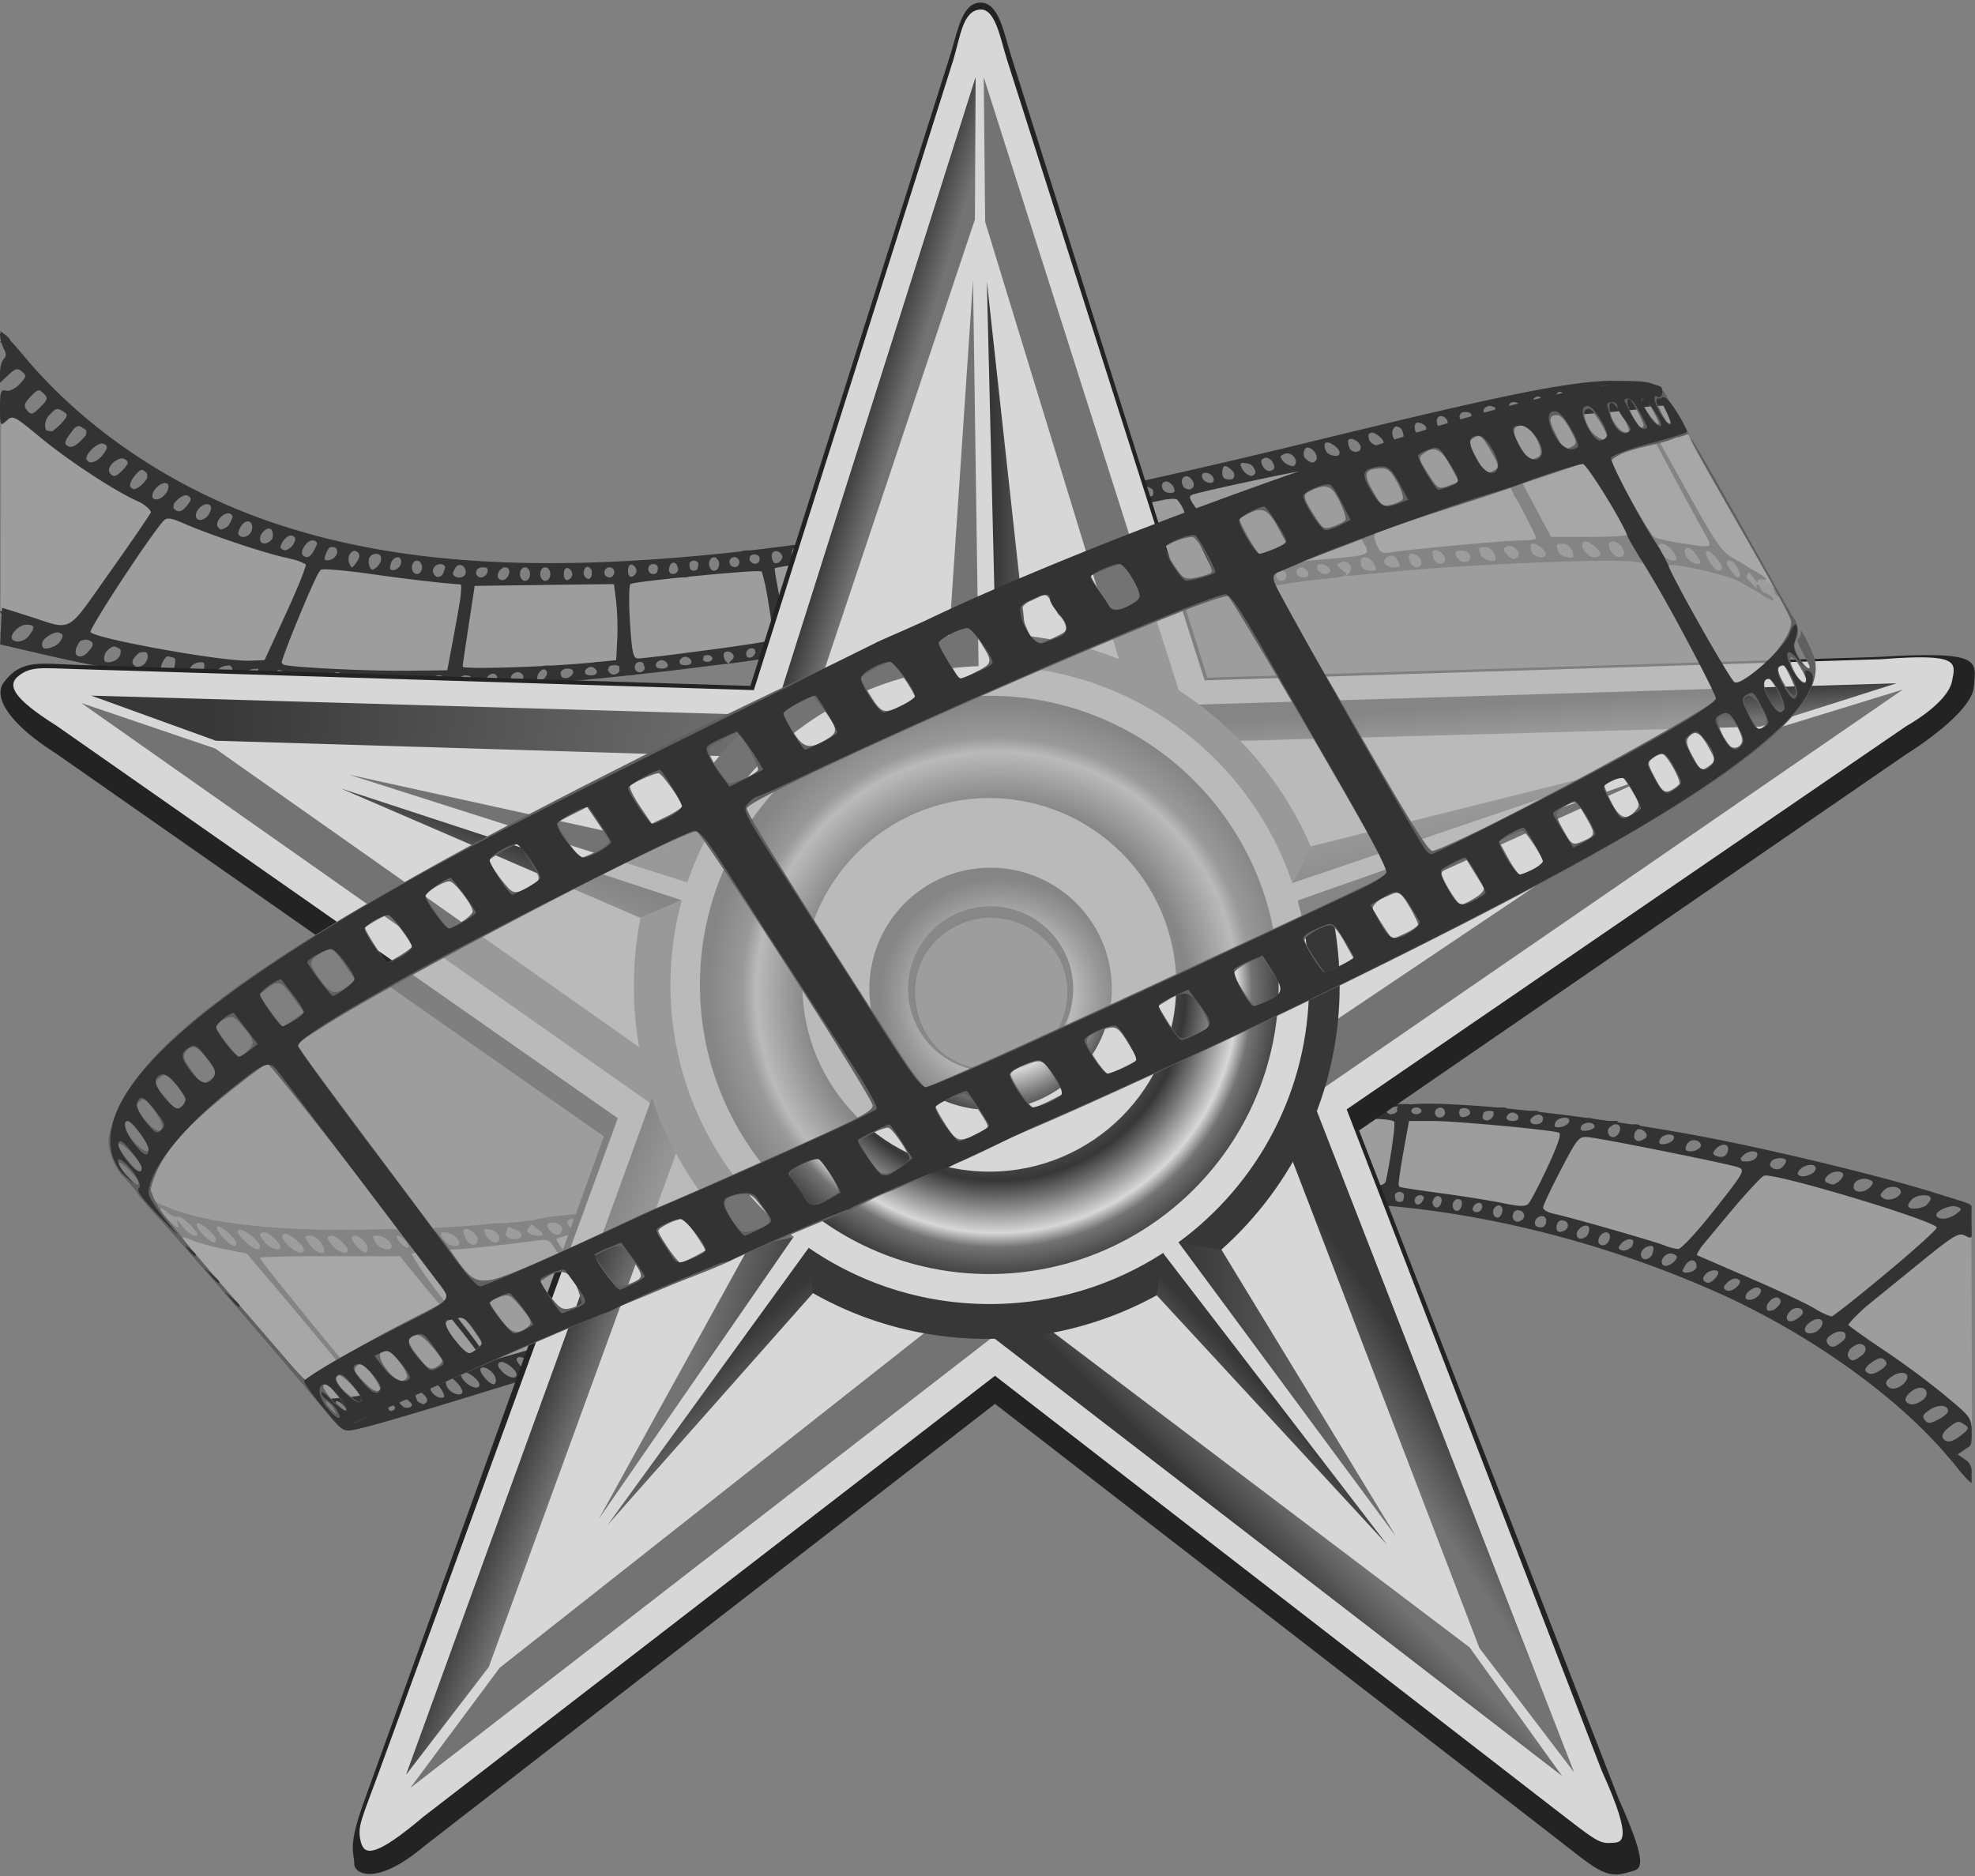 <svg xmlns="http://www.w3.org/2000/svg" xmlns:xlink="http://www.w3.org/1999/xlink" id="svg2" width="2000" height="1900" display="inline" version="1.1">
  <rect width="100%" height="100%" fill="#808080" stroke="none"/>
  <defs id="defs6">
    <linearGradient xlink:href="#linearGradient4103-9-8-7-2-4" id="linearGradient3618-9-2" x1="284.55" x2="817.01" y1="-143.24" y2="-101.51" gradientTransform="matrix(1.09 .032 -.03 1.029 -99.93 838.82)" gradientUnits="userSpaceOnUse"/>
    <linearGradient id="linearGradient4103-9-8-7-2-4">
      <stop id="stop4105-3-8-4-7-8" offset="0" stop-color="#373737" stop-opacity="1"/>
      <stop id="stop4107-1-2-0-9-6" offset="1" stop-color="#737373" stop-opacity="1"/>
    </linearGradient>
    <linearGradient xlink:href="#linearGradient4103-9-8-7-2-4" id="linearGradient3615-5-5" x1="893.21" x2="927.48" y1="-418.62" y2="-408.84" gradientTransform="matrix(1.09 0 0 1.03 -106.1 869.8)" gradientUnits="userSpaceOnUse"/>
    <linearGradient xlink:href="#linearGradient4103-9-8-7-2-4" id="linearGradient3611-4-0" x1="1643.5" x2="1645.1" y1="-138.08" y2="-105.39" gradientTransform="matrix(1.09 -.019 .018 1.029 -100.2 874.47)" gradientUnits="userSpaceOnUse"/>
    <linearGradient xlink:href="#linearGradient4103-9-8-7-2-4" id="linearGradient3608-3-9" x1="697.06" x2="639.59" y1="1393.69" y2="1427.69" gradientTransform="scale(1.058) rotate(-2.68 29.68 -13276.32)" gradientUnits="userSpaceOnUse"/>
    <linearGradient xlink:href="#linearGradient4103-9-8-7-2-4" id="linearGradient3603-1-0" x1="613.42" x2="659.64" y1="465.83" y2="480.78" gradientTransform="matrix(1.09 .032 -.03 1.029 -91.21 856.16)" gradientUnits="userSpaceOnUse"/>
    <linearGradient xlink:href="#linearGradient4103-9-8-7-2-4" id="linearGradient4659-0" x1="487.71" x2="531.12" y1="1535.62" y2="1489.14" gradientTransform="matrix(1.057 .037 -.037 1.057 793.97 -87.5)" gradientUnits="userSpaceOnUse"/>
    <linearGradient xlink:href="#linearGradient4103-9-8-7-2-4" id="linearGradient3547-3-6" x1="1460.72" x2="1445.05" y1="54.21" y2="-19.84" gradientTransform="matrix(1.09 0 0 1.03 -112.5 885.58)" gradientUnits="userSpaceOnUse"/>
    <linearGradient xlink:href="#linearGradient4103-9-8-7-2-4" id="linearGradient3543-3-1" x1="819.72" x2="727.23" y1="1390.39" y2="1370.46" gradientUnits="userSpaceOnUse"/>
    <linearGradient xlink:href="#linearGradient4103-9-8-7-2-4" id="linearGradient3540-4-3" x1="610.25" x2="590.62" y1="27.39" y2="71.84" gradientTransform="matrix(1.09 0 0 1.03 -77.41 885.46)" gradientUnits="userSpaceOnUse"/>
    <linearGradient xlink:href="#linearGradient4103-9-8-7-2-4" id="linearGradient3537-1-8" x1="1184.22" x2="1385.01" y1="1422.7" y2="1422.7" gradientUnits="userSpaceOnUse"/>
    <linearGradient xlink:href="#linearGradient4103-9-8-7-2-4" id="linearGradient3534-1-9" x1="1400.44" x2="1416.44" y1="28.42" y2="51.71" gradientTransform="matrix(1.09 0 0 1.03 -112.5 885.58)" gradientUnits="userSpaceOnUse"/>
    <linearGradient xlink:href="#linearGradient4103-9-8-7-2-4" id="linearGradient3531-3-3" x1="1263.22" x2="1222.48" y1="1416.07" y2="1453.25" gradientUnits="userSpaceOnUse"/>
    <linearGradient xlink:href="#linearGradient4103-9-8-7-2-4" id="linearGradient3528-8-4" x1="768.97" x2="809.97" y1="486.94" y2="530.31" gradientTransform="matrix(1.09 0 0 1.03 -84.52 884.87)" gradientUnits="userSpaceOnUse"/>
    <linearGradient xlink:href="#linearGradient4103-9-8-7-2-4" id="linearGradient3503-7-4" x1="1013.6" x2="1071.42" y1="-276.37" y2="-276.37" gradientTransform="matrix(1.03 0 0 1.03 -34.63 885.08)" gradientUnits="userSpaceOnUse"/>
    <radialGradient xlink:href="#radialGradient4233-2-8-6-2-7-2-0" id="radialGradient3495-4-6" cx="1016.7" cy="1101.8" r="267.14" gradientTransform="matrix(1.03 0 0 1.03 -34.63 -90.54)" gradientUnits="userSpaceOnUse"/>
    <radialGradient id="radialGradient4233-2-8-6-2-7-2-0" cx="1016.7" cy="1101.8" r="267.14" gradientUnits="userSpaceOnUse">
      <stop id="stop4215-7-1-1-1-6-7-6" offset="0" stop-color="#fff" stop-opacity="1"/>
      <stop id="stop4279-7-5-4-6-1-7-6" offset=".65" stop-color="#373737" stop-opacity="1"/>
      <stop id="stop4221-6-2-2-8-4-9-1" offset=".72" stop-color="#737373" stop-opacity="1"/>
      <stop id="stop4223-1-3-3-5-2-3-8" offset=".83" stop-color="#d7d7d7" stop-opacity="1"/>
      <stop id="stop4235-4-2-2-7-3-1-4" offset=".88" stop-color="#737373" stop-opacity="1"/>
      <stop id="stop4217-2-4-2-6-2-9-9" offset="1" stop-color="#373737" stop-opacity="1"/>
    </radialGradient>
    <radialGradient xlink:href="#radialGradient7422-1-6-3" id="radialGradient3491-8-6" cx="1015.42" cy="1050.88" r="115.03" fx="1015.42" fy="1050.88" gradientTransform="matrix(1 0 0 .999 0 .71)" gradientUnits="userSpaceOnUse"/>
    <radialGradient id="radialGradient7422-1-6-3" cx="1016.7" cy="1101.8" r="267.14" gradientUnits="userSpaceOnUse">
      <stop id="stop7424-6-5-7" offset="0" stop-color="#fff" stop-opacity="1"/>
      <stop id="stop7426-8-0-8" offset=".5" stop-color="#373737" stop-opacity="1"/>
      <stop id="stop7428-5-2-8" offset=".55" stop-color="#737373" stop-opacity="1"/>
      <stop id="stop7430-7-8-2" offset=".6" stop-color="#d7d7d7" stop-opacity="1"/>
      <stop id="stop7432-6-6-9" offset=".83" stop-color="#737373" stop-opacity="1"/>
      <stop id="stop7434-1-0-1" offset="1" stop-color="#373737" stop-opacity="1"/>
    </radialGradient>
  </defs>
  <g id="g2821" display="inline" transform="translate(.01 307.9) scale(3.419)">
    <path id="path3715" fill="#acacac" fill-opacity=".67" stroke="none" d="M584.07 332.72S569.31 317 544.3 302.14c-11.3-6.7-39.16-18.56-44.29-20.15-5.12-1.6-41.45-12.38-46.05-13.44-4.6-1.06-36.33-6.1-42.16-6.27-5.83-.18-30.4-.53-39.07-.1-7.24.37-34.03 3.9-38.8 4.78-4.77.88-34.12 6.54-38.71 7.6-4.6 1.06-32.18 7.96-38.01 9.2-5.83 1.23-33.06 7.6-37.48 9-4.42 1.42-31.1 9.2-37.12 10.62-6.01 1.41-34.65 9.37-41.01 11.13-11.35 3.46-26.5 7.97-34.3 8.66-11.84 1.5-12.97 1.35-12.97 1.35l-43.24-49.96s15 5.9 25.19 6.45c9.83.54 38.27.36 44.1 0 5.84-.35 37.57-4.06 43.58-4.77 6.01-.7 38.82-6.5 43.41-7.56 4.6-1.06 34.02-5.34 39.5-6.58 5.48-1.24 34.47-6.98 40.48-7.96 5.42-.87 34.75-6.18 39.86-6.98 7.96-1.24 37.26-4.4 42.52-5.13 7.07-.97 39.86-1.59 45.52-1.23 5.66.35 38.54 1.85 50.56 4.24 6.56 1.3 46.67 8.66 53.91 10.43 7.25 1.77 46.37 13.3 57.63 17.5 5.22 1.94 6.54 3 6.54 3l.18 56.75z"/>
    <path id="path3713" fill="#acacac" fill-opacity=".67" stroke="none" d="m494.53 29.64 31.3 54.18s-9.82-6.63-17.24-10.25c-4.43-2.16-15.38-3.63-22.28-3.63s-23.16 0-28.81.36c-5.66.35-42.78 3.62-50.2 4.33-7.43.7-39.6 5.04-45.08 5.92-5.48.88-39.07 5.04-44.02 6.27-4.95 1.24-38.72 5.75-42.96 6.46-4.24.7-39.95 6.45-43.66 6.98-3.71.53-37.83 5.1-46.5 5.66-5.75.36-44.19 3.27-50.38 3.36-5.83.08-43.66-1.24-54.44-1.6-6.55-.21-50.2-7.82-57.46-9.72C12.64 95.31.18 91.24.18 91.24l.17-63.46s24.05 21.4 47.11 32.88c11.9 5.92 36.86 14.32 45.35 16.09 8.48 1.77 38.36 5.12 45.78 5.48 7.43.35 36.42 0 45.43-.53 9.02-.53 33.77-2.48 42.96-3.9 9.2-1.4 36.06-5.3 42.25-6.18 6.19-.88 33.94-6 40.3-7.25 6.37-1.23 32.71-6.27 40.49-8.4 7.78-2.11 38.08-8.03 45.08-9.8 6.98-1.77 36.02-9.4 44.72-11.14 8.84-1.77 18.74-3.96 25.63-4.24 8.4-.36 16.79-1.27 19.81-1.4 5.13-.24 9.27.25 9.27.25z"/>
    <path id="path3682" fill="#333" fill-opacity="1" d="M163.78 278.97c.8 1.32 14 19.37 16.16 21.53 2.15 2.16.85 2.87-10.94 5.88-5.78 1.47-22.75 6.43-24.13 6.78-5.8-9.65-17.05-21.14-23-31.82 0-.47 12.92-1.34 13.88-1.34 1.96 0 16.6-1.64 22.75-2.53.84-.12 1.53-.2 2.1-.22 1.7-.05 2.38.4 3.18 1.72zM0 8c-.03.03.12.23.34.53-.22-.02-.34.15-.34.5 0 .6.14 1.38.34 2.16-.51-.37-.38-.15.2.6.16.5.34 1 .55 1.4.8 1.47.8 2.33 0 3.12-.6.6-1.09 2.43-1.09 4.07v2.96l2.47-2.3C4.54 19.07 5.19 18.9 6.5 20c1.4 1.16 1.34 1.56-.69 3.72-1.32 1.4-3 2.2-4.03 1.94-1.54-.4-1.78.26-1.78 5.09 0 5.43.06 5.51 1.94 3.81 1.85-1.68 2.2-1.5 9.87 4.85 8.47 7 21.94 15.85 28.94 19 .35.15.67.3 1 .47 1.84 1.18 2.84 2.14 2.94 2.84-1.23 2.07-6.07 9.13-11.81 17.22-10.29 14.47-11.3 17.24-17 15.87-1.9-.45-4.3-1.37-7.76-2.47A522.67 522.67 0 0 0 .63 90l-.09.97c-.31-.02-.53 0-.53.1 0 .23.2.48.47.71-.06.97-.13 2.21-.19 3.63l-.06 1.4c-.06.41-.1.82-.06 1.19l-.13 2.84 10.75 2.5c25.7 6.03 46.74 9.07 73.06 10.22.87.2 2.63.27 5.88.35 1.3.03 2.37 0 3.34-.03a717.68 717.68 0 0 0 32.5.12c2.44-.04 4.87-.06 7.25-.12h.06c1.5.2 3.98.12 6.5-.25 4.15-.17 8.3-.37 12.47-.63h.38c1.35-.01 2.42-.11 3.28-.25 9.51-.64 19.51-1.53 30.84-2.75h.03c.94 0 1.54-.08 1.88-.22l7.37-.81c9.42-1.08 19.25-2.4 19.91-2.4.75 0-.64-.33-1.03-1.57-.45-1.42-.05-2.06 1.06-2.06.86 0 1.75.74 1.75 1.56 0 .83-2.08 1.97-1.25 1.97 1.1 0 10.08-1.38 17.75-2.53 5.22-.78 10.87-1.64 16.03-2.5 5.15-.86 9.46-1.12 9.75-1.19a408.64 408.64 0 0 1 45.16-7.53c-.7 0-1-.15-.53-.47-3.32-.66-1.84-2.04-1.38-2.5 1.32-1.32 3.43.09 2.75 1.84-.72.29-1.13.5-1.37.66.58.12 1.3.22 2.22.28-.51.05-1.05.13-1.57.19a23 23 0 0 0 5.2-.84l-.48.03c.61-.28.87-.43 1.22-.6a5.96 5.96 0 0 0-2.1-.25c-.27-1.07 0-2.18.63-2.43.82-.1 1.24-.06 1.91-.13.04.33.32.53.34.94.07 1.18 1.07.98-.78 1.87.27.16-.1.36-.75.57 1.92-.17 20.25-1.58 20.56-2.44-3.5.4-2.94.3-1.46-.35l-.91-.09c-1.67-2.67-1.59-3 .75-3 1.11 0 2 .67 2 1.5-.1.69-1 1.22-1.84 1.6 1.01.1 1.51.2 1.46.34 1.17-.14 2.14-.27 4.54-.53 8.67-1.75 29.5-4.5 43.18-5.57.52-.07 5.2-1 10.97-1.59 10.2-1.06 10.44-1.14 8.35-2.84-2.04-1.67-2.07-1.79-.32-2.47 1.7-.66 4.51 1.54 1.47 4.03-.36.3 11.28-1.04 21.72-1.88 17.55-1.4 41.9-2.46 54.94-2.53 4.35-.02 7.43.1 8.6.31 1.15.23 8.34.74 10.15 1.07.86-.86 15.65 2.4 20.37 4.5l7.38 4.12-4.4-4.6c-.92-1.38 1-2.01 1.27-2.46.28-.45-3.6-2.63-5.65-3.78-3.12-1.75-5.18-4.71-12.44-17.78-4.79-8.63-14.76-26.36-14.5-26.78a34.4 34.4 0 0 1 8.94-.38c-4.59-7.84-4.91-7.38-17.69-7.53-1.84-.02-3.8.13-5.97.31l-1.94.19c-.68.08-1.43.16-2.25.28-13.02 1.63-33.74 6.2-77.34 16.84-57.11 13.94-104.72 23.76-145.25 29.66-.11 0-.22-.03-.34-.03-1.1 0-1.67.05-1.82.34A755.85 755.85 0 0 1 222.12 73h-.37c-1.16 0-1.84.04-2.22.28-2.37.27-4.68.52-7 .75-.26.01-.53.03-.69.06-26.85 2.7-50.27 3.35-71.15 1.97-21.8-1.43-40.84-5.02-58.19-10.72C52.8 55.6 25.93 37.86 7.4 15.78c-1.85-2.21-3.29-3.86-4.4-5.03 0-.33-.6-.98-1.75-1.88C.45 8.26.05 7.96 0 8zm11.4 17.6a1 1 0 0 1 .26 0c.38.06.73.39 1.25.9 1.32 1.32 1.27 1.76-.79 3.84l-.21.2v.02l-.22.22c-2.06 2.03-2.52 2.12-3.66.75-1.11-1.34-.95-1.98 1.03-4.1 1.15-1.21 1.78-1.78 2.35-1.84zM462 26a1 1 0 0 1 1 1 1 1 0 0 1-1 1 1 1 0 0 1-1-1 1 1 0 0 1 1-1zm-6.66 1.4c.43-.05.9.15 1.16.57.35.56-.08 1.03-.94 1.03-1.75 0-2.01-.61-.62-1.47.13-.08.26-.1.4-.12zm-7.06 1.63c.83.06 1.52.37 1.69.78.03.07.03.12.03.19s0 .12-.03.19c-.17.4-.86.72-1.69.78-.72-.07-1.28-.47-1.28-.97s.56-.9 1.28-.97zm-7.19 1.16h.16c.6.08 1.16.27 1.56.5h.03c.11.31 0 .74-.3 1.25-.28.44-.6.72-.95.87-.58.08-1.16 0-1.59-.25a1.42 1.42 0 0 1-.19-.12 2.58 2.58 0 0 1-.31-.44c-.34-.55.09-1.29.97-1.63.22-.08.43-.14.62-.18zm-424.25.93h.35c.47.06 1 .36 1.78.85.46.3.73.55.78.87.08.54-.42 1.25-1.69 2.6-.92.98-1.92 1.82-2.6 2.25-.23.02-.46.02-.68-.03-.4-.1-.7-.13-.94-.1-.81-.91-.63-3.1.66-4.56l.03-.03c.3-.3.64-.61.97-.97l.19-.22.1-.1c.38-.33.71-.51 1.05-.55zm468.13.1c.47.62 8.86 16.33 11.5 21.28a928.13 928.13 0 0 0 7.75 14.25c3.32 5.93 3.76 5.66-6.72 4.03-3.3-.51-6.67-1.29-7.5-1.72-.9-.46-7.1-10.45-10.94-17.19-1.63-3.22-10.85-18.63-10.81-19.15 6.35-.55 7.31-.53 16.72-1.5zm-50.88.78c1.17 0 1.91.52 1.7 1.19-.37 1.1-1.4 1.74-2.29 1.6l-.1-.04a2.27 2.27 0 0 1-.96-.88c-.35-.55-.06-1.2.47-1.71.31-.1.7-.16 1.18-.16zm28.88.44 8.31 16.69c1.9 2.3 10.72 18.13 10.72 19.21 0 .36-5.1.66-11.31.66h-11.31l-4.2-7.9-4.21-7.91h.03l-9.28-17.25 21.25-3.5zm-36.31.78c1.27-.18 2.65 1.47 1.9 2.69-.32.52-.87.96-1.31 1.06-.25-.02-.5-.05-.72-.13-.98-.6-1.4-2.82-.4-3.43.17-.11.34-.17.53-.2zm-6.88 1.9.47.07c.93.13 1.72.6 2.06 1.19 0 0 .03.01.03.03v.06c.26.76-.09 1.6-.8 1.87-1.59.6-2.54-.14-2.54-2 0-.62.32-1.04.78-1.22zm-396.6 1.04c.03-.01.05 0 .07 0 .45.02.97.34 1.75.84.23.15.4.27.53.4.07.43.05.93-.12 1.48-.3.4-.75.9-1.41 1.56-1.69 1.69-2.94 2.23-3.88 1.65-1.13-.7-1.05-1.3.5-3.43.72-.99 1.18-1.64 1.6-2.03l.06-.04c.32-.2.62-.34.9-.43zm390.29.09c.5.07 1.03.3 1.5.66l.06.09c.52.82.79 1.92.63 2.44-.54 1.7-2.4 1.67-3.07-.06-.56-1.47.04-2.82.88-3.13zm25.12.84 9.85 19.41-.1.1c.75.99 1.63 2.6 3 5.21 2.02 3.85 3.66 7.26 3.66 7.6 0 .33-1.73.59-3.84.59-2.12 0-11 .65-19.75 1.47-8.75.81-17.37 1.75-19.16 2.06-2.78.49-3.41.19-4.4-2-.65-1.4-.98-2.7-.76-2.9l.22-.1-9.69-21.31 40.97-10.13zm-32.09.97c1.16.32 2.83 1.58 3.25 2.69v.03c.03.3-.04.6-.13.88-.77.75-3.46.16-4.03-1.32a3.55 3.55 0 0 1-.25-1.72c.24-.3.65-.48 1.16-.56zm-6.4 1.9c1.15-.04 2.9 1.28 2.9 2.5 0 .9-.5 1.39-1.13 1.48h-.03a6.74 6.74 0 0 1-1.5-.5h-.03c-.3-.26-.54-.64-.72-1.1-.34-.9-.42-1.86-.15-2.12a.92.92 0 0 1 .65-.25zm-6.91 1.07h.25c1.16.29 2.89 1.59 3.31 2.72v.03c.03.3-.04.6-.13.88-.65.63-2.66.3-3.62-.7l-.03-.02c-.21-.4-.4-.73-.53-1.03-.2-.76-.17-1.5.1-1.75l.08-.07c.15-.04.36-.04.57-.06zm-362.94.31c.12.01.27.02.38.07.24.09.43.16.59.25.12.12.24.26.34.43.1.16.1.37.07.63a8.2 8.2 0 0 1-.88 1.53c-1.3 1.96-3.36 3.04-4.5 2.53l-.22-.25c-.2-.24-.35-.45-.47-.66-.09-1.58 3-4.6 4.69-4.53zm356.88 1.2c.08-.02.18-.01.28 0 1.1.06 2.59 1.57 2.59 3.09 0 .66-.52 1.21-1.22 1.34h-.12a4.18 4.18 0 0 1-2.29-1.53 2.66 2.66 0 0 1 .13-2.44.94.94 0 0 1 .63-.47zm-6.04 1.71c.2-.01.4-.01.6.03.15.04.3.1.44.16l.15.06.06.03a3.2 3.2 0 0 1 1.47 1.81c.08.73-.15 1.28-.56 1.63-.89.13-2.39-.43-3.25-1.47-1-1.21-.9-1.59.5-2.13.2-.07.4-.1.6-.12zm-6.28 1.31c.77-.1 1.66.45 2.16 1.38.74 1.39.63 2.01-.47 2.44-.84.32-1.9-.25-2.47-1.32-.74-1.39-.63-2.01.47-2.44.1-.04.2-.04.31-.06zm-338.6.19c.28.01.54.08.76.22.77.47 1.02.83.75 1.44v.03l-.1.15c-.04.09-.09.16-.15.25-.21.3-.5.66-.9 1.1-2.11 2.32-3.14 2.57-4.13.97-.92-1.5 1.88-4.23 3.78-4.16zm331.7 1.31c.33 0 .77.05 1.34.13.46.06.92.23 1.31.47.6.48 1.06 1.19 1.28 1.97v.03c-.02.74-.57 1.17-1.28 1.3A4.76 4.76 0 0 1 368 49c-.67-1.26-.77-1.77-.1-1.94zm-5.1.94c.72 0 1.95 1.02 2.66 2 .17.66.1 1.33-.31 1.81-.34.1-.72.19-1.16.19-.67 0-1.17-.17-1.5-.5-.33-.33-.5-.83-.5-1.5 0-1.1.37-2 .81-2zm30.6 0 10.43 22.81c.1.09.18.2.25.31 1.28 2.02 1.11 2.69-.84 3.25-.96.28-4.9.75-8.75 1.07l-7 .6-22.81 3.21c-3.44-6.08-6.52-12.48-10.13-18.4-.29-.31-.82-1.05-1.34-1.88-1.02-1.63-1.03-2.12 0-2.5 2.34-.88 29.38-6.68 33.03-7.13h.06l7.1-1.34zM42.06 49.16c.34 0 .66.2 1.03.56a3 3 0 0 1 .44.53c.1.4.13.86 0 1.4v.04c-.2.36-.53.76-1 1.28-1.11 1.23-2.11 1.8-2.84 1.9a1.87 1.87 0 0 1-1.16-.84l-.03-.06c-.04-.72.37-1.82 1.44-3.13.95-1.16 1.55-1.69 2.12-1.68zm314.85.84c.86-.06 2.09.52 2.46 1.5.34.86 0 1.5-.75 1.5-1.48 0-2.62-.93-2.62-2.16 0-.54.39-.8.9-.84zm-5.5 1c.58 0 1.2.5 1.71 1.19.08.1.15.23.22.34.32.68.35 1.43-.09 1.88-.3.3-.6.46-.94.53a3.57 3.57 0 0 1-1.43-.44c-.48-.42-.8-1.1-.85-1.97.03-.46.18-.9.47-1.19a1.28 1.28 0 0 1 .63-.3c.08-.02.19-.04.28-.04zm-6.22 1.6c.41-.07.91.06 1.4.46.4.32.75.72 1 1.1.19.53.3.96.35 1.22-.11.27-.39.44-.75.53-.04 0-.06.02-.1.03h-.15l-.4.03c-.79-.03-1.66-.35-2.04-.97-.74-1.2-.22-2.27.69-2.4zm-296.31.43c.3 0 .58.11.78.31.42.42.27 1.54-.32 2.47-1.5 2.4-4.62 2.86-4.18.63.33-1.7 2.38-3.4 3.72-3.4zm290.4 1.03c.73.05 1.6.45 2.16.97.17.62.16 1.2.03 1.69a1.7 1.7 0 0 1-.9.28c-.8 0-1.58-.47-2.04-1.03a3.39 3.39 0 0 1-.03-1.78h.03c.2-.1.47-.15.75-.13zm-5.94.94c.15 0 .3.04.44.06.82.26 1.68.98 2.03 1.75.17 1.3-1.44 2.19-2.62 1-.3-.29-.54-.64-.75-.97-.2-.72-.22-1.4 0-1.62.04-.05.1-.06.15-.1.02 0 .02-.02.03-.03.1-.02.18-.05.29-.06.13-.02.28-.04.43-.03zm-5.15 1.22.34.03a2.76 2.76 0 0 1 1.47 2.31c0 .74-.4 1.36-.9 1.44-.13 0-.24-.02-.35-.03-1.04-.3-2.03-2.47-1.56-3.4v-.04c.12-.08.28-.16.44-.22.18-.07.37-.09.56-.1zm-273.06.44c.24 0 .45.1.65.22 1.02.63.91 1.26-.5 2.96-1.3 1.58-2.19 1.9-3.28 1.2a3.7 3.7 0 0 1-.56-.45c-.08-.41-.07-.9.1-1.47.22-.28.54-.64.96-1.06.93-.93 1.88-1.43 2.63-1.4zm267.06.93c.41-.06.91.07 1.4.47a4.87 4.87 0 0 1 1.29 1.63l.03.1c.1.56-.17 1-.82 1.15h-.06c-.33.05-.72.05-1.1-.03l-.18-.07a2.9 2.9 0 0 1-1.47-1.84c-.03-.1-.05-.21-.1-.31.08-.59.46-1.02 1-1.1zm25.4.13c.38.01.69.06.94.12.9.9 1.97 2.72 2.25 3.85 0 .03 8.73 17.9 8.72 17.94-5.69 2.59-27.48 5.06-39.44 5.93-.4-.24-4.4-10.85-5.06-12.06a50.51 50.51 0 0 1-2.56-6.94c-.48-1.92.6-2.27 16.78-5.44 6.67-1.3 12.55-2.5 15.78-3.18 1.1-.14 1.98-.24 2.6-.22zm-30.06.72c.16 0 .3.04.44.1l.25.43c.59.94.79 1.7.65 2.22l-.03.1c-.1.19-.25.37-.43.5l-.07.02c-.4.17-1.02.13-1.8-.15-1.1-.75-1.38-2.5-.07-3 .4-.16.75-.24 1.06-.22zM61.1 59.3c.32-.03.63 0 .88.16.72.45.72 1.25 0 2.6-1.2 2.22-3.97 2.61-3.97.55 0-1.5 1.74-3.17 3.1-3.3zM311.5 60a1.5 1.5 0 0 1 .31 2.97h-.1a3.1 3.1 0 0 1-1.46-.63l-.03-.06A1.5 1.5 0 0 1 311.5 60zm-6.1 1.03c.38.01.79.15 1.13.38l.03.03A1.5 1.5 0 1 1 304 62.5v-.16l.03-.15c.11-.54.5-.97 1.03-1.13.12-.02.23-.03.35-.03zM67.64 62c.15 0 .27.02.4.03.48.31.77.6.88.94a9.81 9.81 0 0 1-1.28 2.66 4.13 4.13 0 0 1-2.25 1.18 2.1 2.1 0 0 1-.91-.84c-.8-1.3 1.3-3.97 3.16-3.97zm231.15.03a3.27 3.27 0 0 1 1 .1l.1.03.15.06c.57.25 1.12.7 1.34 1.28.33.86 0 1.5-.75 1.5-.87 0-1.61-.33-2.09-.84-.29-.83-.34-1.69-.1-1.94.1-.1.2-.16.35-.19zm-4.62 1.22c.6.09 1.3.62 1.62 1.53v.03c-.09.38-.21.7-.37.97h-.03c-.21.12-.47.22-.79.22a1.6 1.6 0 0 1-1.59-1.6c0-.88.54-1.24 1.16-1.15zm-244.41.31c.19 0 .4 0 .63.03.9.13 2.18.6 4.18 1.47 7.32 3.2 23.12 8.53 29.72 10 1.53.34 2.98.7 4.1 1.06l.15.07c.94.36 1.62.7 2.03.97.11.7-2.47 7.12-5.87 14.53l-6.35 13.81-4.4.16c-7.84.29-45.06-6.37-47.13-8.44-.7-.7 17.85-28.98 21.63-33 .37-.4.75-.62 1.31-.66zM288.5 64c.17 0 .32.03.47.06l.12.06a1.5 1.5 0 1 1-1.84 2.22c-.02-.02-.01-.06-.03-.09a2.1 2.1 0 0 1-.03-1.44l.06-.15a1.49 1.49 0 0 1 1.25-.66zm-215.31.4c1.12-.14 1.95 1.1 1.25 2.94-.17.43-.43.76-.75 1.03-.96.82-2.4.9-3.03-.12-.26-.42.16-1.65.93-2.72.52-.7 1.09-1.06 1.6-1.12zm208.9.7c.26-.03.59.03.94.12l.03.03c.56.25 1.1.68 1.31 1.25.33.86 0 1.5-.75 1.5-1.1 0-2.04-.53-2.43-1.31l-.07-.16v-.06c-.13-.81.22-1.32.97-1.38zm24.54.71c1.25-.22 2.34 1.26 4.09 5.56 1.04 2.58 5.3 15.07 5.5 15.97l-38.97 5.35c-.1-.04-.2-.07-.28-.13l-2-6.9c-1-3.46-2.1-7.08-2.72-9.07a28.6 28.6 0 0 1-.75-4.37c.6-.3 8.02-1.72 16.88-3.25l18.25-3.16zm-29.66.44c1 .02 1.99.77 2.03 1.75v.06c0 1.22-2.72 1.22-3.47 0-.32-.5-.12-1.21.44-1.56.3-.18.66-.26 1-.25zm-197.38.28c.37-.02.7.12.91.47.37.6.43 1.76.13 2.56-.02.02-.02.05-.04.06a3.5 3.5 0 0 1-2.18 1.35c-.66-.03-1.24-.38-1.38-1.03a1.43 1.43 0 0 1-.03-.19v-.12c0-.2.03-.39.06-.57.02-.06.05-.12.06-.19.37-1.22 1.55-2.28 2.47-2.34zm191.82.5c.37.01.78.15 1.12.38l.03.03A1.5 1.5 0 1 1 270 68.5v-.16l.03-.15c.11-.54.5-.97 1.03-1.13.12-.02.23-.03.35-.03zm-5.91.97a1.47 1.47 0 0 1 1.31.78c.06.3.04.67-.1 1.16-.04.18-.06.35-.08.53a1.48 1.48 0 0 1-2.41-.19 4.51 4.51 0 0 1-.1-1.37v-.03c.2-.44.59-.75 1.07-.85.1 0 .2-.03.31-.03zm-179.25.56c.08 0 .17.03.25.06 1.1.43 1.2 1.04.44 2.47a4.32 4.32 0 0 1-2.31 1.85h-.04c-.71-.04-1.34-.32-1.53-.9.24-1.55 1.77-3.3 2.94-3.45.1 0 .17-.03.25-.03zm172.66.56c.2 0 .47 0 .78.07.47.1.88.37 1.19.72a1.5 1.5 0 0 1-1.38 2.1c-.57-.01-1.06-.32-1.31-.8v-.05c-.07-.46-.11-.8-.1-1.1 0-.05.03-.1.04-.15.15-.36.42-.63.78-.78zM92.4 70c.9.05 1.38.33 1.5.94v.03c-.1.46-.42 1.13-.94 2.1-.53.98-1.08 1.59-1.63 1.8-.13.06-.27.1-.4.1-.41.02-.83-.18-1.25-.6-.97-.96 1.1-4.21 2.72-4.37zm160.5 0c.86-.06 2.09.52 2.47 1.5.16.43.16.8.03 1.06a.79.79 0 0 1-.13.19.88.88 0 0 1-.66.25 2.8 2.8 0 0 1-2.15-.9c0-.19.03-.36.03-.57 0-.58-.06-1.03-.16-1.37.16-.1.35-.15.57-.16zm224.68.31c1.39-.11 3.41 1.7 3.41 3.31 0 2.06-2.78 1.67-3.97-.56-.72-1.34-.72-2.14 0-2.6.16-.1.37-.13.56-.15zm-8.28.03c.08-.01.18 0 .28 0 1.46.13 4.41 2.52 4.41 3.82 0 .46-.78.84-1.75.84-2.17 0-4.68-3.62-3.16-4.56a.63.63 0 0 1 .22-.1zm-15.4.63c1.07-.11 3.43 1.5 3.87 2.84.61 1.84-3.48 1.38-4.19-.47-.34-.9-.37-1.87-.06-2.18.1-.1.22-.18.38-.2zm8.28.03h.72c1.56 0 3.09 1.79 3.09 3.6 0 1.2-3.89.15-4.4-1.2-.77-2-.81-2.34.59-2.4zm29.87 0c1.16-.07 2.99 1.21 3.9 2.94.93 1.72.82 2.06-.68 2.06-1.8 0-4.9-3.73-3.9-4.72.17-.17.42-.26.68-.28zm-244.78.06c.9.06 2.05.68 2.5 1.38.1.53.08.91-.12 1.15a.84.84 0 0 1-.25.2c-.04.01-.09 0-.13.02l-.22.1c-.17.04-.39.05-.62.06a2.7 2.7 0 0 1-2.22-1.56c.02-.13.02-.26.06-.41.08-.3.1-.53.13-.75.2-.16.53-.2.87-.19zm199.53.6c.7-.1 1.5.21 2.16.87 1.03 1.04 1.14 1.77.37 2.53-.76.76-1.56.56-2.78-.65-1.37-1.38-1.44-1.85-.37-2.5.2-.13.4-.22.62-.25zM98.56 72c.96 0 1.46.7 1.25 1.75-.18.96-1.18 1.9-2.22 2.1-.31.05-.57.09-.78.09l-.19-.03a.92.92 0 0 1-.34-.16c-.04-.03-.06-.08-.1-.13l-.02-.06c-.06-.23 0-.55.18-1.03l.32-.87.34-.7c.2-.38.46-.67.72-.9.25-.04.52-.06.84-.06zm143.56 0c.55 0 .99.11 1.29.31l.03.03c.16.3.27.6.34.85-.62 1.85-2.47 2.05-3.12.34-.42-1.08.03-1.53 1.47-1.53zm197.07 0h.72c1.56 0 3.09 1.79 3.09 3.6 0 1.2-3.89.15-4.4-1.2-.77-2-.81-2.34.59-2.4zm60.56.19c.75.01 1.93.97 3.03 2.62 1.25 1.88 1.25 2.19.03 2.19-1.8 0-3.81-1.99-3.81-3.78 0-.72.3-1.04.75-1.03zm-264.1.03c1.28-.18 2.66 1.47 1.91 2.69-.34.56-.95 1-1.4 1.06a2.2 2.2 0 0 1-1.2-.78c-.5-.9-.6-2.32.16-2.78.18-.11.35-.17.54-.2zm189.44.75c1.16-.05 2.91 1.27 2.91 2.5 0 2.05-2.61 1.95-3.4-.13-.35-.9-.43-1.86-.16-2.12a.92.92 0 0 1 .65-.25zm7.82.03c1.04 0 2.13.63 2.43 1.4.7 1.81-1.73 2.8-3.21 1.32-1.67-1.67-1.36-2.72.78-2.72zm-165.94.13c.3-.02.47-.03.5 0 .7.7 5.53 17.61 5.53 19.37 0 1.05-1.1 1.49-3.75 1.5-2.53.01-3.3.32-2.38.9.62.4.94 1.04.85 1.6a4.5 4.5 0 0 1-2.03 1.38c-.4-.18-.69-.64-.69-1.38 0-.83-.2-1.28-1.6-1.34h-.02c-.13-.09-.24-.16-.38-.16a.6.6 0 0 0-.38.16c-2.07.07-5.92.66-13.12 1.84-2.7.44-4.81.82-6.69 1.13-.54.03-.95.06-1.15.15-.02 0-.02.03-.03.03-9.1 1.4-8.48.14-10.38-9.56-1.08-5.5-1.86-10.03-1.81-10.38 0-.04.02-.06.03-.09.65-.54 33.08-4.96 37.5-5.16zm238.65 0c1.04-.17 4.38 3.54 4.38 5 0 .48-.43.87-.97.87-1.4 0-4.46-4.92-3.6-5.78a.36.36 0 0 1 .2-.1zm-400.75.03c.38-.05.76.06 1.13.43.67.68.52 1.67-.44 2.97-1.36 1.86-1.45 1.86-2.12.13-.65-1.66.3-3.4 1.44-3.53zm124.79.06c.95-.13 1.96.75 2.09 1.72-.4 1.46-1.45 2.04-2.34 1.78h-.03c-.87-.73-1.19-2.74-.25-3.31.17-.11.34-.17.53-.2zm188.43.75c1.16-.05 2.91 1.27 2.91 2.5 0 2.05-2.61 1.95-3.4-.13-.35-.9-.43-1.86-.16-2.12a.92.92 0 0 1 .65-.25zm-306.5.06a1.68 1.68 0 0 1 .9.34c.04.03.08.04.1.07l.03.06c.25.33.29.86.2 1.63-.25.65-.74 1.4-1.32 1.87-1.2 1-1.58.92-2.06-.34-.33-.86-.33-2.02.03-2.6a2.14 2.14 0 0 1 2.12-1.03zm111.63.16c.13-.02.27-.01.4 0 .34.03.69.17 1 .34a1.48 1.48 0 0 1-.8 2.44h-.16c-.85-.12-1.47-.58-1.63-1.22a1.2 1.2 0 0 1-.03-.25v-.06c0-.09.02-.18.03-.25.04-.18.1-.35.19-.5.01-.03.04-.04.06-.06.23-.25.56-.4.94-.44zm188.6.37c.79-.1 1.67.46 2.21 1.47.87 1.63.7 1.97-.84 1.97-3.2 0-4.36-2.32-1.69-3.34.1-.05.2-.08.31-.1zM211.5 75c.18 0 .37.04.53.13.14.14.22.27.4.46.15.14.24.27.35.41.13.3.22.63.22 1 0 .97-.5 1.78-1.19 1.97-.1 0-.2.03-.31.03-.11 0-.24 0-.34-.03-.09-.03-.17-.08-.25-.13h-.03c-.08-.04-.15-.12-.22-.18l-.13-.16-.1-.13c-.12-.18-.23-.4-.3-.65-.04-.1-.08-.2-.1-.31v-.07L210 77v-.09c.04-1.07.7-1.91 1.5-1.91zm6 0c.82 0 1.5.68 1.5 1.5 0 .75-.56 1.36-1.28 1.47-1.04-.09-1.6-.63-1.69-1.66.1-.74.7-1.31 1.47-1.31zm-99.81.03H118l.03.03c.52.15.79.62.81 1.38 0 .1 0 .2-.03.31a2.74 2.74 0 0 1-2 2.03c-1.24.24-1.52-.18-1.12-1.72.33-1.25 1.24-1.95 2-2.03zm286.56 0c.9 0 2.07.7 2.75 1.97.9 1.67.75 2-.81 2-2.2 0-3.19-.82-3.19-2.66 0-.9.55-1.31 1.25-1.3zM205.5 76a1.49 1.49 0 0 1 1.31.75v.03c.06.32.02.74-.12 1.28-.05.18-.07.32-.1.47a1.5 1.5 0 0 1-2.15.03l-.03-.03v-.03a3.94 3.94 0 0 1-.16-1.81v-.03c.22-.32.55-.55.94-.63.1 0 .19-.03.31-.03zm306.78 0c.77 0 1.9 1.13 2.53 2.5 1.19 2.6.16 3.43-1.53 1.25-2.09-2.7-2.37-3.75-1-3.75zm-389.1.03h.48c.76.1 1.34.93 1.34 1.97 0 .95-.49 1.73-1.16 1.94l-.12.03h-.38c-.76-.1-1.34-.93-1.34-1.97 0-.95.49-1.73 1.16-1.94 0 0 .01-.03.03-.03zm76.32.6c.55.01 1.1.57 1.31 1.68.04.2.05.4.03.56-.3.84-1.03 1.21-1.75 1.07l-.25-.06h-.03l-.12-.07c-.05-.03-.11-.05-.16-.1-.35-.28-.47-.8-.34-1.46.21-1.1.76-1.64 1.31-1.63zm-69.13.4c.92.06 1.4.38 1.47 1.03v.03c-.08.33-.22.76-.43 1.32a3.5 3.5 0 0 1-.57 1l-.12.09c-.4.27-.9.38-1.31.34h-.03c-.31-.14-.61-.4-.88-.84-.8-1.3.22-2.85 1.88-2.97zm62.82 0h.15c.23.02.45.01.63.06.12.04.24.08.34.13l.03.03c.08.05.15.12.22.19.03.02.04.06.06.1.22.26.29.62.2 1.12-.08.35-.16.67-.29.93A1.5 1.5 0 0 1 192 78.5c0-.72.5-1.33 1.19-1.47zm198.1.03c1.13.07 2.71 1.01 2.71 1.9 0 .58-.64 1.04-1.44 1.04-1.59 0-3.1-1.81-2.22-2.69.2-.2.56-.27.94-.25zm-204.32.13c.08 0 .19.03.28.06A1.97 1.97 0 0 1 188.5 79c0 .73-.56 1.52-1.25 1.75-.74.25-1.25-.46-1.25-1.75 0-1.13.37-1.83.97-1.81zm-50.9.12c.9-.1 1.81.75 1.9 2.06a1.8 1.8 0 0 1-.47 1.1l-.1.1c-.08.06-.17.13-.27.18-.2.1-.42.18-.66.22h-.06a3.3 3.3 0 0 1-.88 0c-.73-.1-1.2-.47-1.4-1.1v-.03c.06-.43.31-.98.78-1.72.32-.5.72-.76 1.15-.8zm6.9.69c.84 0 1.31.17 1.47.56-.02.2-.04.4-.03.66v.16l-.03.12c-.32.82-1.2 1.5-1.97 1.5-.74 0-1.37-.62-1.41-1.4v-.04c.03-.23.1-.47.19-.72.31-.5 1-.84 1.78-.84zm6.66 0c.1 0 .21.01.3.03h.04c.09.02.17.06.25.1h.03c.07.03.13.1.19.15h.03c.33.3.46.78.34 1.38-.04.22-.1.46-.19.65l-.03.06c-.07.18-.15.33-.25.47l-.06.1c-.1.12-.2.24-.31.34l-.13.1-.03.03a1.93 1.93 0 0 1-.94.37c-.16.01-.33.02-.5-.03-.32-.1-.61-.32-.84-.69l-.06-.15c-.29-1.06.68-2.65 1.9-2.88l.25-.03zm5.87 0c.83 0 1.5.89 1.5 2 0 1.11-.67 2-1.5 2-.1 0-.21 0-.31-.03s-.2-.08-.28-.13a1.42 1.42 0 0 1-.47-.43c-.07-.1-.14-.18-.19-.28-.16-.32-.25-.71-.25-1.13 0-1.11.67-2 1.5-2zm6 0c.83 0 1.5.89 1.5 2 0 1.11-.67 2-1.5 2s-1.5-.89-1.5-2c0-.97.5-1.78 1.19-1.97.1-.03.2-.03.31-.03zm19 0c.76 0 1.38.57 1.47 1.31-.07.69-.39 1.27-.84 1.53l-.2.1-.09.03h-.03a1.61 1.61 0 0 1-.62 0l-.1-.03A1.49 1.49 0 0 1 179 79.5c0-.82.68-1.5 1.5-1.5zm204.9 0c.77 0 1.66.68 1.98 1.5.39 1.02-.07 1.5-1.41 1.5-1.08 0-1.97-.67-1.97-1.5 0-.82.64-1.5 1.4-1.5zm-217.43.19c.08 0 .19.03.28.06A1.97 1.97 0 0 1 169.5 80a1.95 1.95 0 0 1-1.06 1.66l-.1.03c-.1.04-.2.08-.3.1h-.16c-.54-.08-.88-.73-.88-1.79 0-1.13.37-1.83.97-1.81zm5.96-.34c.66 0 1.23.68 1.34 1.26l-.02 1.08c0 .8-.6 1.25-1.03 1.25-.43 0-1.35-.83-1.35-1.63 0-.8.26-1.86 1.06-1.96zm344.38.59c-.34.1-.38.63.16 1.5.36.58 2.2 2.96 2.12 2.39-.27-1.77 3.26-.01 2.47-.96-.68-.83-4.4-3.04-4.75-2.93zm-422.03.15c2.38.03 7.53.54 13.28 1.35a604.7 604.7 0 0 0 20.69 2.6l6.19.55.1.16c.13.37.03 1.95-.2 4 0 .07-.02.12-.03.19-.37 2.32-1.35 7.83-2.22 12.47l-1.62 8.59-11.47.13c-12.04.11-32.38-.87-36.78-1.7l-.03-.02a1.9 1.9 0 0 1-.78-.7c.72-3.14 8.4-21.85 10.87-26.46.02-.04.07-.08.1-.12.24-.39.47-.7.68-.94h.03c.22-.05.62-.1 1.2-.1zm283.28.41a1.5 1.5 0 0 1-.06 3 1.5 1.5 0 0 1-1.1-2.53l.26-.1c.16-.05.63-.27.9-.37zm-155.75.16c.5-.02.93-.02 1.22 0 .31 0 .52.05.56.09.03.02.04.11.07.16a34 34 0 0 1 .8 3.06l.07.22.1.44c1.16 5.75 2.64 15.91 2.18 16.37-.32.32-9.03 1.68-19.37 3.03-4.84.63-9.27 1.22-12.88 1.66-4.1.5-7.1.81-7.6.81-1.41 0-1.78-1.62-2.37-10.66-.38-5.86-.3-10.99.13-11.37.4-.36 7.18-1.17 14.94-1.97h.03c1.28 0 2.06-.04 2.5-.25 7.85-.78 16.1-1.5 19.62-1.6zm-42.5 3.8.53.04.66 5.22c.35 2.9.49 7.98.31 11.28l-.31 6-5.1.5c-.65.01-1.18.09-1.5.16h-.02c-3.45.35-7.87.68-12.5.93-1.43-.01-2.37.02-2.7.16h-.02c-11.69.58-23.65.77-23.63.16.02-.5.85-6.08 1.81-12.41l1.75-11.5 20.63-.28 20.1-.25zm339.2.11c-.58 0-.23 1.57.49 2.43.68.82 4.14 2.47 4.33 2.47.2 0-.2-1.73-2.96-2.47-.89-.87-1.3-2.43-1.85-2.43zm4.86 1.02c-.22-.08-.15.3.2 1.2.37.98.93 1.55 1.24 1.24.31-.3 0-1.13-.68-1.81a3.06 3.06 0 0 0-.75-.63zM335.03 85c1.08 0 1.97.67 1.97 1.5 0 .82-.64 1.5-1.4 1.5-.77 0-1.66-.68-1.98-1.5-.39-1.02.07-1.5 1.41-1.5zM7.75 95c2.57 0 2.74.75.84 3.25a4.5 4.5 0 0 1-.53.6L8 98.9c-.18.15-.37.28-.56.4-1.29.84-2.85.97-3.72.1C2.55 98.24 5.52 95 7.75 95zm252.22 1.25c.85.01 1.68.55 1.94 1.31-.11.41-.32.84-.57 1.25-.84.33-2.29.1-2.8-.75-.33-.5-.13-1.21.43-1.56.3-.18.66-.26 1-.25zm-6 1c1.01.02 2.03.8 2.03 1.81 0 1.22-2.72 1.22-3.47 0-.32-.5-.12-1.21.44-1.56.3-.18.66-.26 1-.25zm-237.16.03c.26-.02.5-.01.69.06 1.3.5 1.34.94.28 2.63-.85 1.37-3.33 2.24-4.75 2.06-.7-.54-.69-1.47-.25-2.37 1.01-1.16 2.8-2.27 4.03-2.38zM247.5 98c.82 0 1.5.68 1.5 1.5a1.5 1.5 0 0 1-2.6 1.03v-.03c-.02-.16-.07-.31-.12-.5a3.03 3.03 0 0 0-.25-.69c.1-.74.7-1.31 1.47-1.31zm-6 1c.5 0 .95.25 1.22.63.06.12.14.24.19.37.05.16.08.33.09.5v.1a1.5 1.5 0 0 1-2.72.77 1.42 1.42 0 0 1-.19-.37 1.96 1.96 0 0 1-.09-.5v-.1c.05-.78.7-1.4 1.5-1.4zm-216.19.4c.44.07.8.02 1.47.44 1.02.65.92 1.3-.5 3-2.38 2.87-5.06 1.49-3.34-1.72.25-.46.47-.82.68-1.12l.04-.03c.51-.45 1.16-.43 1.65-.56zm210.19.6c.43 0 .82.18 1.1.47v.03c.02.16.07.31.12.5.07.26.14.48.25.69-.1.74-.7 1.31-1.47 1.31a1.5 1.5 0 0 1-1.5-1.5c0-.83.68-1.5 1.5-1.5zm-7.13 1a1.64 1.64 0 0 1 1.16.44 1.44 1.44 0 0 1 .47 1.06 1.5 1.5 0 0 1-2.6 1.03v-.03c-.02-.15-.07-.32-.12-.5-.13-.5-.15-.91-.1-1.22v-.03c.22-.37.58-.63 1-.72.07 0 .12-.03.2-.03zm-194.56.44c.34.01 1.56.59 1.75.81.4.46.14 1.7-.4 2.44l-.5.53c-.94.81-3.07 1.22-3.6.62-.52-.6-.12-2.5.82-3.3.58-.52 1.38-1.13 1.93-1.1zm188.78.56c.46 0 .82.14 1.03.38 0 .2.03.44.1.71.01.05.05.08.06.13-.63 1.83-2.78 2.13-2.78.37 0-.87.72-1.59 1.6-1.59zm-180 1.13c.34-.02.68 0 .75.06.46.36.59 1.5.13 2.4l-.44.72c-.85 1.08-2.43 1.44-3.03.97-.6-.47-1.2-1.27-.34-2.34.63-.8 1.5-1.76 2.12-1.75.1 0 .47-.05.81-.06zm166.91.87c.82 0 1.5.45 1.5 1v.1c-.08.5-.73.9-1.5.9-.6 0-1.1-.25-1.34-.6a5.33 5.33 0 0 0 .25-1.09l.03-.03c.27-.18.65-.28 1.06-.28zm-159.69.38c.1 0 1.63.39 1.72.43.55.26.38 1.65.16 2.6l-.25.78c-.56 1.19-1.65 1.34-2.97.94-.76-.24-1.03-1.47-.47-2.66.5-1.04 1.12-2.18 1.81-2.1zm153.19.12c.73 0 1.52.56 1.75 1.25.25.74-.46 1.25-1.75 1.25-.78 0-1.35-.19-1.63-.5-.02-.16-.04-.32-.09-.5-.01-.06-.04-.1-.06-.16l.03-.09a1.97 1.97 0 0 1 1.75-1.25zm-7 1c.73 0 1.52.56 1.75 1.25.25.74-.46 1.25-1.75 1.25-.76 0-1.31-.17-1.6-.47v-.03c-.02-.15-.07-.32-.12-.5l-.06-.16.03-.09a1.97 1.97 0 0 1 1.75-1.25zm-6.5.5c.43 0 .82.18 1.1.47v.03c.02.15.07.32.12.5.06.23.16.45.28.66a1.5 1.5 0 0 1-3-.16c0-.83.68-1.5 1.5-1.5zm-129.9.13c.29 0 .51.03.71.09.29.45.32 1.13.03 1.97-.15.19-.32.41-.53.62-1.79 1.8-4 1.45-3.62-.56.18-.96 1.33-1.89 2.56-2.06.3-.05.6-.07.84-.07zm122.5.87c.58 0 1.03.13 1.34.34l.03 1.44c-.68 1.01-2 1.35-2.78.56-.37-.36-.55-.69-.63-1l.03-.09c.13-.33.22-.6.28-.84a3 3 0 0 1 1.72-.41zm-114 .06c.4.32.66.68.74 1.06-.08.34-.23.75-.43 1.29-.13.32-.36.65-.66.9h-.03c-.19.16-.4.27-.63.38l-.06.03-.1.03c-.38.14-.83.23-1.3.25-2.54-.16-1.68-3.41 1.12-3.81.57-.08 1.01-.13 1.34-.13zm106.9.44c.73 0 1.52.56 1.75 1.25.02.05.02.1.03.16-.02.19-.05.37-.12.56-.26.33-.85.53-1.66.53-.76 0-1.31-.17-1.6-.47v-.03c-.02-.15-.07-.32-.12-.5l-.06-.16.03-.09a1.97 1.97 0 0 1 1.75-1.25zm-6.9.5c.7 0 1.22.18 1.5.47v.03c.02.15.07.32.12.5l.06.16-.03.09c-.47 1.4-2.3 1.9-3.22 1.31h-.03c-.34-.4-.47-.9-.44-1.37.21-.71 1-1.19 2.03-1.19zm-91.94.06c.15 0 .3 0 .4.03-.09.23-.14.46-.15.66-.05.63-.14 1.5-.22 2.06a3.03 3.03 0 0 1-1.97 1.16H74c-.72-.08-1.44-.34-1.78-.78-.46-1.04.55-2.72 2.53-3 .6-.09 1.07-.13 1.4-.13zm85.06.16h.1l.15.12c.18.13.32.3.47.44.04.15.06.33.06.53 0 .81-.7 1.73-1.56 2.06-1.1.43-1.48.13-1.25-1.03.25-1.32 1.29-2.16 2.03-2.12zm-78.84.22c1.26-.1 2.83 1.38 2.18 2.44-.99 1.6-3.56 1.38-3.56-.32 0-.2.02-.4.06-.6.34-.6.81-1.15 1.31-1.52zm70.93.6h.1c.78.11 1.4.56 1.56 1.15a1.49 1.49 0 0 1-.03.72l-.1.18c-.25.45-.78.78-1.43.88l-.25.03a2.17 2.17 0 0 1-1.47-.63c-.89-.88.1-2.2 1.62-2.34zm-61.5.05c.96-.07 1.26.41 1.03 1.57a3 3 0 0 1-2.18 2.18c-1.32.26-1.76-.18-1.5-1.5a3 3 0 0 1 2.65-2.25zm8 0c.96-.07 1.26.41 1.03 1.57a3 3 0 0 1-2.18 2.18c-1.32.26-1.76-.18-1.5-1.5a3 3 0 0 1 2.65-2.25zm45.97.44c.65-.08 1.29.24 1.47.97.14.54-.6 1.15-1.63 1.34-1.21.24-1.7-.12-1.4-1a1.9 1.9 0 0 1 1.56-1.3zm-38.69.47c1.23 0 1.9.52 1.66 1.25-.63 1.9-3.75 2.15-3.75.31 0-.93.87-1.56 2.1-1.56zm22.91 0c1.11 0 2 .67 2 1.5l-.03.16c-.04.11-.06.24-.1.34 0 .03-.01.07-.03.1-.3.53-1 .9-1.84.9-.64 0-1.2-.22-1.56-.56.03-.27.06-.58.06-.94 0-.37 0-.67-.03-.94.36-.33.9-.56 1.53-.56zm8 0c.97 0 1.78.5 1.97 1.19v.47c-.01.1-.04.18-.06.28-.21.52-.78.92-1.5 1.03a2.7 2.7 0 0 1-.41.03h-.03c-.13 0-.26-.01-.38-.03a2.07 2.07 0 0 1-1.21-.63h-.04a3.64 3.64 0 0 1-.03-1.65A2.2 2.2 0 0 1 138 110zm-22.4.13a2 2 0 0 1 .96.18c.24.2.33.53.19.94-.23.69-1.37 1.39-2.56 1.56-.81.12-1.32.1-1.56-.1v-.46c-.05-.55.13-1.02.5-1.37.09-.1.2-.18.3-.25.35-.23.79-.37 1.32-.44.3-.05.6-.07.84-.06zm7.62.03c.46.24.78.75.78 1.34 0 .83-.89 1.5-1.97 1.5-.75 0-1.2-.15-1.4-.47v-.28c-.1-1.1.7-1.86 2.12-2.06.17-.03.32-.02.47-.03zM406.79 238.4c-.01.01.06.67.05.68v.03c-.26.45-.8.75-1.5.85h-.15a1.5 1.5 0 0 1-1.19-1.47c0-.45 1.4-1 1-1.27-.18-.18-2.15-.15-2.56-.2h-.03c-.28-.07-.57 0-.85 0-.4.05-2.4-.1-2.57.08-.42.27 1.01.94 1.01 1.39 0 .72-.55 1.33-1.28 1.47h-.06a2.04 2.04 0 0 1-1.44-.78c-.01-.2.05-.43.15-.69.22-.56 3.2-1.15 2.29-1.38-.46-.35-4.32-.18-5 0-1.37-.09-3.32-.12-6.1-.12-8.88 0-9.3.48-8.84 2 .13.45.13.83.1 1.12-.32.22-.78.38-1.32.38-.55 0-1.03-.15-1.34-.38-.02 0-.02-.02-.04-.03a1.44 1.44 0 0 1-.12-.59c0-.3.4-.55.2-.75-.18-.45 5.78-.82 5.18-1.4-.18-.16-7.62.46-7.82.52-.77-.07-1.72.13-2.97.13-4.91 0-6.35.46-4.87 2 .16.62.15 1.08.03 1.4l-.03.07c-.3.32-.82.42-1.47.28-.42-.1-.76-.26-1.03-.5a1.43 1.43 0 0 1-.22-.75c.46-1.37 4-1.03 3.77-2.14-.07-.35-4.03.48-4.06.49-.4.07-1 .15-1.62.15-.27 0-.49.02-.68.06-1.61-.04-4.12.15-8.13.56-5.4.57-7.56 1.3-5.5 2.63 1.24.8.12 1.86-.87 1.5-.77-.28-1.76-.46-1.6-1.15.3-1.5 4.77-.75 2.5-1.98-.21 0-3.56.3-3.93.35-3.04.49-5.81.67-8.63 1.1-.59.02-1 .04-1.06.15-4.18.6-9.54 1.44-16.69 2.66-.7.11-1.05.2-1.69.3-11.9 2.06-14.27 2.72-14.03 4.1.02.12.03.26.03.38v.03l-.12.4c-.04.16-.04.25-.07.38l-.03.03c-.2.3-.57.5-1 .5-.84 0-1.4-.81-1.3-1.9-1.49.14-3.07.3-4.67.5.46.1.95.38 1.38.9.3.35.5.63.6.84-.09.21-.22.4-.41.6h-.03a6.4 6.4 0 0 1-1.03.06c-.73 0-1.37-.16-1.75-.4-.01-.22-.04-.43-.1-.66a3.71 3.71 0 0 1-.12-.69c.11-.24.29-.41.5-.53-8.83 2.26-25.37 1.98-28.3 4.9 1.07.68 1.5 1.23.23 1.72-.87.34-1.36.26-1.64-.2-.1-.17-.12-.16-.2-.6.17-.6 6-2 5.88-2.45-.09-.07-4.38 1.03-7.1 1.44-20.67 2.34-46.16 9-68.53 12.31-2.47.37-4.5 1.21-4.5 1.85 0 1.74-1.21 2.6-2.53 1.78-.87-.54-.82-.96.19-1.6.9-.57.22-.86-2.07-.87-3.28-.01-3.34.07-1.68 1.9 1.17 1.3 1.38 2.13.62 2.6-1.34.83-4.24-1.37-3.47-2.63 3.46-2.52-.92-1.08-2.72-.87-6.99.82-3.1.17-1.06 1.56 1.22.86 2.22 1.98 2.22 2.5 0 1.7-5.9.86-4.31-1.1 2.74-3.36-2.19-2.6-8.63-1.9-10.44 1.15-10 1.6-5.87 4.75.93.94.69 1.19-1.1 1.19-1.45 0-3.58-.94-2.8-2 1.99-2.72 4.97-3.02-3.76-1.96-5.03.37-3.68.67-1.83 1.41 1.16.47 3.31 1.09 3.64 1.96.95 2.47-5.68 2.03-4.4-.54 1.96-3.93-1.6-2.46-11.31-1.8l-10.2.65-11.27.4c-2.05-.14-3.25.02-14 .1-24.83.18-43.86-2.34-54.82-7.19-4.02-1.78-4.35-2.19-3.75-4.75.61-2.56-5.07-.49-3.8 1.19 1.25 1.67 4 4.83 6.09 7.03 4.6 4.85 41.45 47.53 49.12 56.9 5.21 6.38 5.65 6.7 8.81 6.1 4.8-.9 18.08-4.82 56.69-16.78 15.8-4.9 29.45-9.07 41.9-12.78.18-.02.31-.05.38-.1 3.35-1 6.68-2 9.85-2.93 3.56-1.05 6.94-2 10.3-2.97.09.02.16.06.23.06.15 0 .26-.07.3-.19v-.03c17.46-5 32.63-9.06 47.73-12.81.37-.02.6-.05.62-.16a727.3 727.3 0 0 1 24.84-5.81h.04c.53 0 .9-.02 1.06-.25 20.57-4.44 44.15-8.8 54.06-9.9 2.88-.33 4.97-.58 6.57-.82.9.04 1.67-.21 2.57-.3 7.4-.72 1.94-1.13 1.7-2.01-.32-.45-.18-.82-.06-1.22.16-.32.94-.75 1.62-.6.92.2 1.42 1.07 1 1.98-.38.6-3.78 1.77.61 1.34 1.28-.15 1.76-.1 3.77-.22 2.63 0 4.68-.11 6.22-.37 1.54-.06 2.93-.1 4.9-.2 38.96-1.67 85.08 7.86 126.29 26.1 27.48 12.16 54.01 31.04 69.28 49.31 2.1 2.22 4 5.34 6.68 7.47-.02-.63 0-2.07-.03-2.78a4.11 4.11 0 0 0-1.93-4.25l-2.16-1.5 2.13-1.47c1.69-1.18 2.07-.5 2.01-5.62 0-4.02-1.13-4.66-7.98-10.44a248.08 248.08 0 0 0-18.25-13.5c-5-3.33-9.17-6.32-10.34-7.34.75-1.12 2.56-2.97 5.4-5.53l.22-.16 16.19-13.16c9.34-7.58 10.97-8.55 12.75-7.6 1.64.89 2.03.8 2.03-.43-.06-3-.08-4.42-.06-8.23-.18-.83-1.99-1.2-10.94-4.02-10.7-3.36-29.16-8.07-46.47-11.97-1.75-.4-3.45-.8-5.12-1.15l-.22-.03a598.85 598.85 0 0 0-17.19-3.54 677.45 677.45 0 0 0-18.31-3.15c.02-.39-.7-.44-2.4-.44H483a731.5 731.5 0 0 0-4.1-.62l.54-.38H476.28l-4.72-.69c-.02-.13-.65-.18-1.65-.22a695.19 695.19 0 0 0-7.32-.96h-.15c-2.3-.3-4.55-.56-6.75-.82.04-.29-.7-.31-2.38-.31H453c-2.22-.24-4.37-.45-6.47-.66-.3-.24-.88-.34-1.81-.34-.36 0-.67.02-.94.06a324.6 324.6 0 0 0-14.81-1.03c-4.89-.2-8.86-.19-11.44.1-.28-.2-.77-.13-1.4-.13-1.14 0-2.23.53-2.35 1.3l-.03.18c0 .22.2.43.1.61a1.63 1.63 0 0 1-.44.47c-.29.2-.65.35-1.07.4-.07.02-.14.04-.21.04h-.22c-.96-.07-1.3-.66-1.32-1.52.25-.63 5.3-.75 5.29-1.42 0-.1-5.73-.02-5.74-.03-2.2-.06-4.33-.26-6.3.1-.05.14 2.27.55 2.95 1.28zm-113.13 11.3c.33-.03.63-.08.96-.12-.2-.04-.4-.06-.59-.03-.13.03-.26.09-.37.16zM391.5 238c.6 0 1.1.25 1.34.6 0 .33 0 .73-.25 1.09-.27.2-.66.31-1.09.31-.4 0-.76-.1-1.03-.28a2.5 2.5 0 0 1 .03-1.47c.27-.16.62-.25 1-.25zm28 0c.82 0 1.5.45 1.5 1s-.68 1-1.5 1-1.5-.45-1.5-1 .68-1 1.5-1zm7.06.03h.16a1.5 1.5 0 0 1 1.03 2.31l-.06.07-.16.15c-.27.2-.55.35-.84.4-.07.02-.13.04-.19.04-.12 0-.26 0-.38-.03-.07-.02-.15-.07-.21-.1-.1-.03-.17-.07-.25-.12h-.03c-.07-.05-.13-.13-.2-.19a1.52 1.52 0 0 1-.18-.22 1.6 1.6 0 0 1-.22-1.15c.16-.59.77-1.04 1.53-1.16zm-40.81.06c.15 0 .28.04.4.07.31.23.58.5.73.8 0 .28-.12.6-.35.98-.83 1.34-2.22 1.37-3.03.06a.8.8 0 0 1-.1-.22v-.1l-.02-.12c.02-.45.43-.93 1.09-1.19.48-.18.93-.27 1.28-.28zm47.9.1c.85 0 1.72.43 1.79 1.31.04.54-.73 1.13-1.69 1.31-.41.08-.76.05-1.03-.06-.42-.33-.65-.92-.44-1.75l.06-.34c.32-.33.8-.47 1.32-.47zM372 239c.61 0 1.16.12 1.53.34-.17.44-.04.88-.03 1.32-.37.2-.9.34-1.5.34a2.7 2.7 0 0 1-1.75-.53c-.06-.25-.15-.46-.22-.66v-.03c.2-.44 1.02-.78 1.97-.78zm69.1 0c.55 0 .98.1 1.27.28v.44c.08.94-.71 1.87-1.75 2.1h-.03c-.64.04-1.25-.18-1.5-.7v-.03c.02-.25.05-.6.16-1l.1-.43c.35-.42.98-.66 1.74-.66zm6.9.5c.73 0 1.52.56 1.75 1.25v.06l-.03.13c-.05.18-.1.38-.13.56-.27.3-.82.5-1.59.5-1.13 0-1.83-.37-1.81-.97v-.06l.06-.19v-.03a1.97 1.97 0 0 1 1.75-1.25zm7.69.63c.79-.02 1.31.5 1.31 1.3 0 .94-.87 1.57-2.1 1.57-1.52 0-1.93-.92-1.43-1.72.22-.22.55-.5.97-.81l.06-.03c.24-.11.53-.2.84-.25.13-.03.23-.06.35-.06zm-96.66.12c1.06.04 2 .92 1.44 1.81-.32.51-.98.94-1.47.94-1.4 0-2.15-1.8-1.03-2.5.33-.2.7-.26 1.06-.25zm-6.65.75c.82 0 1.78.45 2.12 1 .15.24.17.48.06.66l-.03.03-.03.03c-.2.15-.53.21-.97.25h-.1c-.77-.06-1.62-.46-1.93-.97-.34-.55.05-1 .88-1zm110.8.03c1.03-.08 1.87.3 1.57 1.22-.23.69-1.37 1.39-2.56 1.56-1.62.24-2.02-.07-1.56-1.25.35-.93 1.53-1.45 2.56-1.53zm-62.52.1c.77.02 1.25.06 2.18.09 6.57.17 9.28.38 10.16 1v.94c0 2.2-1.32 11-2.47 16.34-.4 1.9-1.26 2-18.1 2-9.7 0-17.8-.32-18.06-.72-1.01-1.64-3.3-17.26-2.62-17.94.4-.4 9.86-1.05 21-1.43l7.9-.29zm16.65.87h6.88c6.76 0 35.18 2.62 37.53 3.47.82.3-.27 3.58-3.38 10.22-2.52 5.39-5.1 10.3-5.71 10.9-.82.8-2.76.75-7.13-.18-3.3-.7-11.63-2.05-18.5-2.97-6.3-.85-11.46-1.63-12.44-1.88-.16-.22-.27-.5-.34-.84.14-1.5.65-5.03 1.37-9.1l1.63-9.03v-.06l.06-.31.03-.22zm-76.28.25c.13 0 .25.03.38.06l.06.03c.64.47.99.83 1.12 1.13.02.2 0 .38-.12.6-.04.06-.1.15-.16.21-.01.02-.05.02-.06.03-.08.06-.15.13-.25.19-.8.5-1.75.18-2.5-.84l-.06-.07c-.04-.41.1-.83.53-1.09.33-.2.7-.26 1.06-.25zm129.25.28c.9-.07 1.79.23 1.97.97.14.55-.83 1.16-2.13 1.34-1 .15-1.6.08-1.84-.22-.15-.17-.18-.43-.06-.78.26-.77 1.16-1.23 2.06-1.3zm8.35.47c.87 0 1.37.7 1.18 1.66-.04.1-.06.22-.1.34-.03.12-.07.26-.12.38-.05.14-.14.27-.21.4l-.1.16h-.03c-.77 1-2.04 1.21-2.72.12a1.83 1.83 0 0 1-.06-1.9c.2-.2.47-.4.75-.6l.66-.47c.23-.06.47-.09.75-.09zm-143.75.03c.1-.02.2 0 .3 0l.1.06a2.6 2.6 0 0 1 1.22 1.38v.03c-.12.34-.49.68-1 .87-.9.35-1.5 0-1.5-.9 0-.81.38-1.32.87-1.44zm32.5.47 1.8 8.9c.73 3.55 1.26 6.66 1.44 8.2v.06c-.04.49-.15.8-.34 1.06a178 178 0 0 1-9.87 1.34c-.7.04-1.33.11-1.88.22l-1.6.19c-7.39.84-15.1 1.8-17.15 2.15l-1.15.22c-.26.05-.5.07-.72.1l-.5.03c-1.8-.03-2.3-1.83-5.88-10.9-1.4-3.55-2.2-6.76-1.78-7.13.99-.88 25.15-4.1 32.19-4.28l5.44-.16zm-37.88.5c.38 0 .73.09 1 .25a3.66 3.66 0 0 0 .03 1.5c-.27.17-.63.25-1.03.25-.47 0-.88-.15-1.16-.38-.1-.44-.13-.8-.15-1.06.25-.32.73-.56 1.31-.56zm155.81.44c1.28-.16 2.91 1.37 2.25 2.44v.03c-.6.52-1.4.94-2.22 1.06-.74-.1-1.34-.58-1.34-1.4 0-.47.12-.94.31-1.32.12-.14.21-.26.35-.4.08-.1.08-.15.15-.22l.03-.04c.15-.08.3-.13.47-.15zm-162.37.56c.52 0 1.22.45 1.56 1l.03.06a2.5 2.5 0 0 0-.03.63c-.16.2-.48.31-.94.31-.85 0-1.56-.45-1.56-1s.42-1 .94-1zm-5.44 1c.41 0 .8.1 1.06.28-.09.26-.12.52-.12.78s.02.48.06.69c-.27.16-.62.25-1 .25-.82 0-1.5-.45-1.5-1s.68-1 1.5-1zm176.6.03h.12c1-.07 1.83.3 1.53 1.22-.23.69-1.37 1.39-2.56 1.56-.72.1-1.2.11-1.47-.03-.11-.1-.18-.2-.25-.31-.06-.21 0-.5.15-.9.35-.9 1.47-1.44 2.47-1.54zm-24.57.72c.3 0 .61.03.97.06 4.53.47 41.67 7.94 44.28 8.9 2.18.82 1.9 1.36-6.94 12.57-5.07 6.45-9.93 11.7-10.78 11.66a15.7 15.7 0 0 1-4.06-1.07c-3.02-1.22-28.19-8.43-32.75-9.37-1.79-.37-3.24-1.2-3.22-1.84.02-.65 2.38-5.66 5.25-11.16 4.36-8.36 5.2-9.74 7.25-9.75zM311.5 247c.82 0 1.5.45 1.5 1 0 .5-.58.9-1.31.97-.83-.12-1.5-.55-1.66-1.13v-.03c.14-.45.75-.81 1.47-.81zm190.1.69c1.37-.07 2.7 1 1.96 2.19-.53.45-1.21.85-1.94 1.03h-.03a5.67 5.67 0 0 1-1.3.06h-.07c-.05 0-.08-.03-.13-.03l-.18-.03-.1-.03c-.6-.2-.7-.68-.4-1.47l.15-.47c.21-.27.45-.53.72-.75.39-.32.86-.48 1.31-.5zm-195.66.31c.62 0 1.18.13 1.56.34-.04.21-.06.44-.06.66 0 .3 0 .54.06.75-.26.16-.57.25-.94.25-.79 0-1.72-.45-2.06-1-.34-.55.3-1 1.44-1zm17.47.81c1.3.02 1.85.28 2.21.75 1.35 1.76 6.78 16.4 6.25 16.88-.2.18-7.4 1.72-16 3.44-8.59 1.71-16.32 3.12-17.18 3.12-1.92 0-1.87.07-6.16-9.94-2.6-6.1-3.16-8.25-2.19-8.62.72-.28 8.69-1.81 17.72-3.4 8.91-1.58 13.18-2.26 15.35-2.23zm187.3.22c.8.06 1.3.6 1.1 1.63-.36 1.84-1.62 2.43-3.6 1.65a1.46 1.46 0 0 1-.65-.44c-.04-.14-.1-.32-.1-.5.08-.25.3-.56.63-.96.81-.98 1.85-1.43 2.63-1.38zm8.23 1.97c.19 0 .4.01.56.03.19.02.32.09.47.13.52.2.67.64.4 1.34-.31.82-1.7 1.5-3.09 1.5-.62 0-1.07-.03-1.37-.1-.2-.24-.32-.53-.35-.8a4.66 4.66 0 0 1 3.38-2.1zm-229.85 1.13c.35-.02.74.04 1.1.18.22.1.34.18.4.25-.02.08 0 .12-.03.19-.13.09-.44.13-.97.16-.42.01-.75 0-1-.07a3.46 3.46 0 0 1 0-.65h.04a2 2 0 0 1 .46-.06zm237.94.9c1.04-.05 1.97.2 1.97.84 0 .49-.58 1.36-1.28 1.94-1.25 1.04-3.25.33-3.47-.81v-.03c.05-.49.32-.95.72-1.34a4.4 4.4 0 0 1 2.06-.6zm9 2c.44-.04.83 0 1.16.1.82.58.82 1.04.1 2-1.04.88-2.95 1.55-4.07 1.15-1-.35-1.02-.8-.13-1.87a4.5 4.5 0 0 1 2.94-1.38zm-251.75-.42c.76-.03 1.22.74 1.5.92 1.46 2.14 7.84 18.16 7.38 18.63-.36.36-7.81 2.26-16.54 4.25-8.72 1.98-16.23 3.84-16.68 4.12-.46.28-2.05-1.62-3.53-4.25a373.03 373.03 0 0 0-3.32-5.75c-.88-1.92-4.88-10.52-4.89-11.17a397.91 397.91 0 0 1 36.08-6.75zM544.13 257c1.82 0 2.26.78 1.3 2.06l-.05.06-.04.07a5.65 5.65 0 0 1-2.37 1.65c-.43-.02-.94-.2-1.75-.53-.57-.23-.77-.64-.66-1.1v-.02l.07-.13c.02-.07.08-.14.12-.22.3-.46.8-.9 1.38-1.28.59-.33 1.27-.56 2-.56zM523 258.16c5.89.1 50.13 13.47 50.63 15.4.13.51-6.7 6.68-15.13 13.69-8.17 6.79-15.17 12.34-16.03 12.69a17.2 17.2 0 0 1-2.72-1.1l-.16-.06a50.8 50.8 0 0 1-2.12-1.22c-2.22-1.33-9.87-4.96-17-8.06l-15.69-6.81-2.19-.94c.03-.4.54-1.3 1.38-2.53l.06-.1 7.6-9.12c4.6-5.53 8.95-10.31 10.46-11.53.22-.18.38-.26.47-.28.11-.03.25-.04.44-.03zm29.06.93c.51 0 1.04.12 1.57.32 1.3.5 1.37.88.37 2.09-.07.07-.11.15-.19.22l-.15.12c-.39.31-.83.58-1.28.82-1.6.63-3.38.23-3.38-1.2 0-.82.5-1.45 1.22-1.87.15-.06.3-.16.47-.21.43-.15.9-.23 1.37-.29zm-310.81 1c.35 0 .8.1 1.28.29.88.33 1.31 1.07.97 1.62-.81 1.31-2.2 1.28-3.03-.06-.7-1.12-.28-1.86.78-1.85zm319.06 1.44c1.37-.1 2.69.45 2.69 1.53 0 .16-.05.32-.13.47-.15.18-.25.33-.46.56l-.25.25c-1.14.84-3.16 1.29-4.22.63-1.25-.77-1.24-1.11.12-2.47.58-.58 1.43-.9 2.25-.97zM392 262c.55 0 1 .68 1 1.5 0 .72-.36 1.33-.81 1.47a1.47 1.47 0 0 1-1.13-1.06c0-.04-.02-.07-.03-.1-.01-.1-.03-.2-.03-.31 0-.82.45-1.5 1-1.5zm10.78.19c.07-.02.15 0 .22 0 .08 0 .16.03.25.06.69.23 1.14.84 1 1.34-.46 1.68-2.25 1.6-2.25-.09 0-.7.32-1.22.78-1.31zm-15.94.06c.62-.09 1.16.27 1.16 1.16v.09a1.6 1.6 0 0 1-1.5 1.5 1.47 1.47 0 0 1-1.31-.78.88.88 0 0 1 .03-.4c.3-.93 1-1.48 1.62-1.57zm11 0c.62-.09 1.16.27 1.16 1.16v.09a1.6 1.6 0 0 1-.97 1.37c-.07.04-.14.08-.22.1h-.06l-.25.03a1.47 1.47 0 0 1-1.31-.78.88.88 0 0 1 .03-.4c.3-.93 1-1.48 1.62-1.57zm-16.37.53c.4-.04.8.12 1.06.5a2.98 2.98 0 0 0-.03 1.4c-.23.2-.58.32-1 .32-.55 0-.97-.16-1.19-.4.03-.22 0-.45-.06-.7l-.03-.06c.27-.65.76-1.01 1.25-1.06zm-5.94.22c.8 0 1.47.68 1.47 1.5 0 .2-.02.4-.06.56v.03c-.22.26-.55.41-.94.41-.52 0-1-.34-1.31-.88l-.06-.12c-.36-.91 0-1.5.9-1.5zm32.97 0c.5 0 .98.24 1.25.63-.4 1.33-.8 2.05-1.22 2.28a2.4 2.4 0 0 1-.87-.57c-.24-.23-.36-.49-.47-.71.02-.2.03-.4.1-.63.05-.24.07-.45.08-.66a1.7 1.7 0 0 1 1.13-.34zm6 0a1.49 1.49 0 0 1 1.31.75v.03c.06.3.04.7-.1 1.22-.04.18-.06.34-.08.5a1.48 1.48 0 0 1-2.22 0c-.03-.16-.08-.31-.13-.5a2.72 2.72 0 0 1-.1-1.22v-.03c.22-.37.58-.63 1-.72.1 0 .2-.03.32-.03zm-44.66.25c.1-.02.2-.02.32 0 .61.09 1.31.64 1.62 1.56.05.14.05.28.03.4a1.47 1.47 0 0 1-1.62.76c-.08-.02-.15-.07-.22-.1a1.6 1.6 0 0 1-.85-.84c-.03-.07-.07-.14-.09-.22v-.06a1.85 1.85 0 0 1-.03-.25v-.09c0-.09.02-.15.03-.22v-.06c.08-.32.26-.58.5-.79h.03l.28-.09zm-147.8.22c.48.1.92.22 1.27.44.56.61.8 1.3.53 1.56-.66.67-1.84-.51-1.84-1.85 0-.06.02-.1.03-.15zm137.46.53c.82 0 1.5.68 1.5 1.5a1.5 1.5 0 0 1-2.56 1.06 1.45 1.45 0 0 1-.31-.47 1.49 1.49 0 0 1-.13-.59c0-.52.26-.98.66-1.25l.25-.13c.18-.07.38-.12.59-.12zm61.1 0c.52 0 .9.2 1.09.5.09.64-.36 1.5-1.19 2.13l-.03.03c-.73.27-1.47-.04-1.47-1.07 0-.87.72-1.59 1.6-1.59zm149.09 0c.8 0 1.38.12 1.75.31.7.61.47 1.14-.88 2.63l-.06.1c-.02 0-.05 0-.06.02a6.98 6.98 0 0 1-4.66.78c-.95-.68-.81-1.15.63-2.75l.03-.03a5.86 5.86 0 0 1 3.25-1.06zm-352.4.06c1.13.07 2.71 1.01 2.71 1.9 0 .58-.64 1.04-1.44 1.04-1.59 0-3.1-1.81-2.22-2.69.02-.01.05-.01.07-.03l.5-.19c.11-.01.24-.04.37-.03zm208.37.19c.48-.1.96.19 1.28.72.03.14.06.3.06.47 0 .79-.43 1.71-.94 2.03-.85.53-1.7-.32-1.81-1.31l.06-.25c.27-1.02.81-1.56 1.35-1.66zm-77 .78c.64-.09 1.32.43 1.71 1.47.09.21.12.41.13.6.02.54-.32.9-.88.9-1.7 0-2.7-1.04-2.03-2.13.31-.5.68-.79 1.07-.84zm4.34.1c.2-.02.44 0 .75.06.96.18 1.64.77 1.5 1.31-.43 1.68-1.97 1.67-2.63-.03l-.12-.4c.01-.24.02-.44 0-.63.07-.18.23-.3.5-.31zm78.4.03h.04c.42-.06.87.05 1.25.28.01.02.05.01.06.03.16.23.25.55.25.97 0 .79-.43 1.71-.94 2.03-1.19.73-2.38-1.15-1.56-2.47.27-.43.58-.7.9-.84zm-88.5 1.09h.26c.6.09 1.3.62 1.62 1.53v.03l-.03.06c-.08.32-.15.57-.16.79a1.4 1.4 0 0 1-1 .34c-.48 0-.92-.22-1.21-.56v-.03c-.02-.14-.06-.26-.1-.41-.17-.66-.18-1.12-.03-1.44.16-.2.4-.29.66-.31zm94.94 0c.62-.09 1.16.27 1.16 1.16 0 .87-.72 1.59-1.6 1.59-.86 0-1.4-.53-1.18-1.19.3-.92 1-1.47 1.62-1.56zm5.85.78c.13-.03.28-.02.4 0 .51.1.91.58.91 1.4 0 .8-.43 1.72-.94 2.04-1.19.73-2.38-1.15-1.56-2.47.34-.56.78-.88 1.19-.97zm-105.53.22a1.92 1.92 0 0 1 .9.47c.15.13.3.29.4.47.07.1.12.2.17.31.04.1.11.2.15.31v.03c.2.64-.33 1.16-1.19 1.16a1.6 1.6 0 0 1-1.59-1.6c0-.88.54-1.24 1.16-1.15zm240.09 0c.51-.04.98.02 1.34.16 1.6.6 1.58.76-.18 2.09-2.14 1.62-5.02 1.94-5.82.66-.64-1.05 2.44-2.73 4.66-2.91zm-530.63.69c.23-.13.94.24 2.13 1.28.97.84 2.24 1.34 2.81 1.12.58-.2 2.35.97 3.94 2.63 2.14 2.23 2.47 3.03 1.28 3.03-.88 0-2.54-1.24-3.69-2.75-1.5-1.98-1.9-2.19-1.43-.75.53 1.62.05 1.44-2.5-.94-2.01-1.87-2.92-3.4-2.53-3.62zm284.25.19h.04c.8 0 1.9.84 2.06 1.71-.13.56-.57 1-1.13 1.13-.87-.17-1.72-1.26-1.72-2.06v-.03c.16-.34.42-.6.75-.75zm117.6.3c.31 0 .67.07 1.06.23a1.5 1.5 0 0 1 .81 1.93c-.02.07-.06.13-.09.2l-.06.08v.04c-.32.44-.85.79-1.44.9-.94.18-1.56-.5-1.75-1.37.06-1.25.59-1.96 1.47-2zm-122.5.76h.03c.17.05.34.11.5.19.1.04.18.1.28.15.37.29.57.7.47 1.06-.46 1.68-2.25 1.6-2.25-.09 0-.79.42-1.33.97-1.31zm-5.47.81a1.5 1.5 0 0 1 1.47 1.81v.03c-.13.57-.58 1.01-1.16 1.13h-.03a2.05 2.05 0 0 1-1.12-.63 2.05 2.05 0 0 1-.63-1.12v-.03c.12-.58.56-1.03 1.13-1.16h.03c.1-.02.2-.03.31-.03zm-76.75-7.22c.3.29 4.07 7.74 4.53 8.38 2.78 4.88 4.44 7.9 5.66 12.15-.24.19-7.75 2.2-16.66 4.5a860.94 860.94 0 0 1-16 4.03 11.2 11.2 0 0 1-2.47-2.25l-.06-.06c-1.38-1.94-11.15-19.11-11.63-20.16l36.63-6.59zm211.84 7.4c.79-.01 1.27.47 1.38 1.13.01.1 0 .19 0 .28a2.8 2.8 0 0 1-.16.94c-.04.1-.12.22-.19.31-.06.1-.13.2-.21.28-.05.04-.08.1-.13.13-.47.32-1.15.36-1.97.06a1.1 1.1 0 0 1-.65-.65c0-.13-.02-.24-.03-.38-.08-.94.66-1.86 1.62-2.06.12-.03.23-.03.34-.03zM170 271c1.1 0 2 .18 2 .4 0 .24.26 1.14.6 2 .72 1.9-1.64 2.19-3.41.41-1.77-1.76-1.46-2.81.81-2.81zm146.16.25c.11.04.23.07.34.13.13.05.25.11.38.18.37.27.71.68.9 1.25a.8.8 0 0 1-.19.85l-.03.03c-.04.04-.1.06-.15.1l-.28.12c-.17.05-.35.09-.54.09a1.59 1.59 0 0 1-1.6-1.6c.01-.88.55-1.24 1.17-1.15zm146.3.19c.32-.02.68.07 1.07.22.43.16.73.54.85.96v.13c.08 1.1-.7 1.86-2.13 2.06-.18.03-.31.05-.47.06-.46-.17-.78-.59-.78-1.21a3 3 0 0 1 .31-1.44c.08-.1.13-.19.22-.28l.19-.19c.21-.16.45-.3.75-.31zm-152.05.56c.1 0 .18.01.28.03.3.06.57.2.84.4h.03c.05.05.08.12.13.16l.06.07c.16.24.25.53.25.84 0 .94-.44 1.48-1.03 1.5h-.1c-.36-.02-.8-.24-1.21-.66a2.05 2.05 0 0 1-.63-1.12v-.03c.1-.54.46-.96.94-1.13.13-.04.29-.06.44-.06zm-147 .13c.24 0 .53.01.84.06 1.24.17 2.25.94 2.25 1.72 0 1.9-1.79 2.4-3.28.9-1.64-1.64-1.53-2.68.19-2.69zm-104.88.12c1.15-.13 5.47 3.67 5.47 4.94 0 1.52-1.64.82-4-1.69-1.29-1.37-2.03-2.79-1.66-3.16a.32.32 0 0 1 .2-.09zm411.16.75c.48 0 .85.25 1.03.66a3.9 3.9 0 0 1-.78 2.5c-.59.5-1.36.77-2.06.71-.5-.17-.88-.63-.88-1.4 0-1.05 1.26-2.16 2.34-2.44h.07l.28-.03zm-405.16.25c1.15-.13 5.47 3.67 5.47 4.94 0 1.52-1.64.82-4-1.69-1.29-1.37-2.03-2.79-1.66-3.16a.32.32 0 0 1 .2-.09zm240.63 0c.61.09 1.31.64 1.62 1.56.2.57-.2 1.05-.87 1.16-.17 0-.33.03-.5 0-.15-.02-.3-.05-.44-.1l-.06-.03a1.6 1.6 0 0 1-.91-1.43c0-.89.54-1.25 1.16-1.16zM137.9 274c1.2-.17 3.59 1.68 3.59 3.03 0 2.24-2.3 2.2-3.5-.06-.63-1.18-.88-2.44-.53-2.78a.74.74 0 0 1 .44-.19zm6.06.06c.29 0 .67.02 1.19.1 1.27.18 2.47 1.13 2.65 2.09.47 2.48-2.48 2.2-3.84-.34-.75-1.4-.86-1.83 0-1.85zm-72.84.13c1.61.07 5.87 3.59 5.87 5 0 1.61-2.14.76-4.78-1.88-1.83-1.83-2.26-2.8-1.38-3.1a.77.77 0 0 1 .28-.02zm228.34.6c.52-.06 1.04.25 1.28.96.23.69-.33 1.25-1.25 1.25-.46 0-.85-.1-1.1-.28l-.02-.03-.22-.6V276c.25-.75.78-1.17 1.3-1.22zM78.34 275c1.35 0 4.66 3.09 4.66 4.34 0 1.35-2.73.6-4.34-1.18-2.01-2.22-2.1-3.16-.32-3.16zm52.94 0h.5c1.86 0 4.22 1.77 4.22 3.19 0 1.63-3.57.74-4.78-1.19-.94-1.5-.98-1.92.06-2zm344.4 0h.1c.77.06 1.2.75 1.03 1.66-.34 1.79-2.05 2.79-3.06 1.78-.85-.86-.01-2.7 1.22-3.25l.03-.03c.12-.04.25-.1.37-.13.1-.02.22-.03.32-.03zm-391.43.4c1.47-.15 5.75 3.3 5.75 4.79 0 1.64-2.7.75-4.9-1.6-1.56-1.65-1.9-2.6-1.1-3.09a.59.59 0 0 1 .25-.1zm7.06.6h.63c1.7 0 4.06 2.59 4.06 4.44 0 1.56-2.97.25-4.4-1.94-1.37-2.08-1.54-2.44-.29-2.5zm7.03 0c1.35 0 4.66 3.09 4.66 4.34 0 1.35-2.73.6-4.34-1.18-2.01-2.22-2.1-3.16-.32-3.16zm12.94 0h.5c1.86 0 4.22 1.77 4.22 3.19 0 1.63-3.57.74-4.78-1.19-.94-1.5-.98-1.92.06-2zm6.44 0c.57 0 1.62.7 2.31 1.53 1.93 2.33.54 2.76-1.53.47-1-1.1-1.35-2-.78-2zm-12.88.03c1.26-.24 3.63 1.6 3.97 3.31.18.9-.09 1.66-.6 1.66-1.43 0-4.63-3.93-3.83-4.72a.9.9 0 0 1 .46-.25zm188.41.06c.35 0 .8.1 1.28.28.88.34 1.31 1.08.97 1.63-.63 1.02-1.64 1.22-2.44.62l-.12-.18a2.6 2.6 0 0 1-.56-2.03c.19-.2.46-.32.87-.32zm-239 .41c.5.03 1.66.41 3 .97 1.79.74 6.1 1.88 9.56 2.56l6.31 1.25 13.1 15.47 21.84 26.22c-3.83 1.23-7.65.94-12.65 1.56-.36.02-7.6-8.34-10.53-11.78-2.26-2.64-8.38-9.7-13.91-16.1l-.06-.09a4.61 4.61 0 0 0-.85-1l-.06-.06-3.22-3.72-1.81-2.1v-.02a5.38 5.38 0 0 0-1.16-1.32c-2.23-2.59-4.3-5-5.9-6.9l-.03-.06-.13-.13-.25-.31-.03-.03c-2.1-2.52-3.47-4.19-3.47-4.32 0-.06.08-.1.25-.09zm428.28.53h.16c1.02.1 1.28.59.9 1.56l-.15.5c-.79.9-2.23 1.55-3.22 1.2-1-.36-1.02-.8-.13-1.88a4.04 4.04 0 0 1 2.44-1.38zm-194.37.22c.61.09 1.31.64 1.62 1.56.04.13.04.26.03.38-.26.48-.8.74-1.4.78a1.58 1.58 0 0 1-1.41-1.56c0-.89.54-1.25 1.16-1.16zm-6.25.75c.86-.06 2.09.52 2.46 1.5.34.86 0 1.5-.75 1.5-1.48 0-2.62-.93-2.62-2.16 0-.54.39-.8.9-.84zm207.25 1c.16.04.29.1.4.22.27.26.2 1.22-.15 2.12a2.48 2.48 0 0 1-1.35 1.47l-.06.03h-.03a2 2 0 0 1-.56.13c-.76.02-1.41-.48-1.41-1.5 0-.74.62-1.51 1.38-2 .05-.04.12-.06.18-.1a3.9 3.9 0 0 1 1.6-.37zm-212.41.13c.38-.1.9.11 1.47.68.9.9.89 1.46 0 2.35-.9.89-1.31.77-1.81-.54-.53-1.37-.29-2.34.34-2.5zm-5.5 1.96c.35 0 .8.1 1.28.29.55.2.9.55 1.03.93l.03.1a.8.8 0 0 1-.09.59c-.42.68-.99.97-1.56.94l-.4-.28c-.98-.71-1.4-1.5-1.23-2.22.2-.23.5-.35.94-.35zm223.34.16h.32c.2.01.4.05.59.13 1.4.53 1.5.91.5 2.12a4.5 4.5 0 0 1-2.5 1.44c-.86.01-1.46-.52-1.31-1.56a3.26 3.26 0 0 1 1.25-1.72c.08-.06.19-.11.28-.16.04-.02.09-.01.12-.03.16-.07.31-.14.47-.19l.28-.03zm-228.15.75h.06c.2 0 .41.05.6.13.53.22.9.75.9 1.37 0 1.56-1.2 2-2.34.84a2.05 2.05 0 0 1-.63-1.12c.06-.54.41-1.04 1.06-1.19h.07a2 2 0 0 1 .28-.03zm-176.75.06c2.48-.02 5.2 0 8.06 0l20.75.03 4.5 5.6c2.48 3.08 18.07 21.26 20.28 25.7 1.16 1.64-2.6.94-16.47 5.07-10 2.9-16.58 4.12-16.99 4.12-.8 0-32.82-39.09-32.82-40.02 0-.22 5.25-.43 12.69-.5zm171.47 1.19c.61.09 1.31.64 1.62 1.56.22.66-.32 1.19-1.19 1.19a1.6 1.6 0 0 1-1.59-1.6c0-.88.54-1.24 1.16-1.15zm240.06.06c.18 0 .34.05.5.13l.12.06.1.06.1.1.08.12c.24.3.38.73.38 1.31 0 .78-1.03 1.57-2.31 1.75-.57.08-.99.11-1.28.1a3.67 3.67 0 0 1-.57-.4c.02-.3.27-.79.66-1.5.62-1.16 1.5-1.74 2.22-1.73zm-296.47-13.94c1.14.02 13.54 22.65 12.84 23.35-.37.38-7.73 2.62-16.37 4.97a552.59 552.59 0 0 1-16.31 4.28c-.33.01-1.4-.85-2.38-1.94-1.3-1.43-18.61-22.6-17.72-23.1 5.68-2.37 16.38-2.84 22.94-4.34a278.9 278.9 0 0 1 17-3.21zm50.22 15.75c.19-.02.4.01.69.07.91.17 1.86.87 2.09 1.56.61 1.84-2.42 1.54-3.13-.31-.31-.83-.21-1.25.35-1.31zm-4.66.91c.5.07 1.02.27 1.44.63.02.01.01.04.03.06.14.23.22.5.22.78 0 .87-.38 1.38-.9 1.47a2.67 2.67 0 0 1-1.66-.9l-.13-.16-.06-.13a1.84 1.84 0 0 1-.1-.19l-.09-.3-.03-.32c.05-.52.5-.88 1.28-.94zm257.56.22c.26 0 .5.07.72.16.1.03.17.08.25.12.25.5-.06 1.32-1.03 2.28-.79.8-1.4 1.14-1.97 1.13a1.77 1.77 0 0 1-1.28-.82c-.05-.08-.07-.19-.1-.28v-.15c.05-.49.44-1.06.95-1.57l.18-.15a4.04 4.04 0 0 1 2.29-.72zm-263.12.87c.35-.08.84.1 1.38.6.25.35.46.79.59 1.28l.1.37c-.1.25-.3.49-.6.79-.54.53-.9.7-1.22.46l-.03-.03c-.1-.1-.17-.23-.25-.34-.1-.17-.21-.35-.31-.63-.53-1.37-.29-2.34.34-2.5zm269.4 1.57c.25.01.45.07.63.18.3.19.52.36.6.57-.02.27-.12.6-.29.97l-.06.06c-.19.24-.44.5-.78.81-1.03.93-2.31 1.29-3.03.84a2.38 2.38 0 0 1-.31-.21 1.13 1.13 0 0 1-.2-.22c-.18-.32-.11-.68.26-1.16l.06-.06c.18-.22.43-.48.72-.75l.13-.1.03-.03c.08-.07.17-.12.25-.18.67-.5 1.4-.76 2-.72zm-274.09.44c.75.09 1.66.84 1.88 1.62-.08.6-.44 1.09-1.06 1.22-1.13-.19-2.21-1.95-1.54-2.63a.84.84 0 0 1 .72-.21zm-5.78.93c.5.03 1.07.22 1.56.5l.03.03c.4.37.7.88.85 1.44.03.14.08.26.12.38-.23.35-.7.59-1.28.59-.85 0-1.68-.54-2.12-1.16v-.03c-.2-1.06-.02-1.54.56-1.72.1 0 .18-.03.28-.03zm-5.4.94h.53c1.16 0 2.59 2 2.59 3.6 0 1.18-2.88.17-3.4-1.2-.75-1.93-.78-2.33.28-2.4zm291.62.34c.19.02.35.07.5.16.78.48.77 1.09-.06 2.1-1.3 1.55-3.94 1.9-3.94.52 0-1.29 2.18-2.88 3.5-2.78zm-296.22 1.72c.76.05 1.7.48 2.25 1.03.02.02.02.05.03.07.2.4.26.86.1 1.28-.03.06-.02.13-.04.19-.26.22-.62.37-1.06.37-1.59 0-3.1-1.81-2.22-2.69.2-.2.56-.27.94-.25zm-5.25 1.16c.26 0 .49.1.72.22.34.4.68.8 1.06 1.19.11.28.19.59.19.93 0 1.84-1.43 1.85-2.94.03-.8-.96-.84-1.62-.12-2.06.35-.21.74-.32 1.1-.31zm307.06.06c.35-.02.7.1.94.35.7.7.42 1.55-.9 2.75-.28.24-.53.43-.75.59-.59.2-1.2.3-1.72.22l-.2-.22c-.82-1.34 1.15-3.6 2.63-3.69zm-313.03 1.19c.97-.08 2.94 1.56 2.94 2.65 0 .49-.64.88-1.4.88-1.5 0-2.85-2.44-1.88-3.4.09-.1.2-.12.34-.13zM208.5 297c.65 0 1.2.12 1.4.28.05.2.14.42.22.66.11.4.25.9.47 1.47.72 1.86-.7 2.11-2.4.4-1.64-1.63-1.5-2.81.31-2.81zm323.6.4c1.01-.1 1.9.4 1.9 1.41 0 .39-.9 1.27-1.97 1.94-2.54 1.58-3.89-.33-1.75-2.47.53-.53 1.2-.81 1.81-.87zm-329.38.79c.7-.02 1.91.8 2.66 1.69.3.6.42 1.2.28 1.59-.04.1-.09.2-.1.28-.28.16-.67.25-1.1.25-1.6 0-3.14-2.66-2.12-3.69.1-.09.23-.12.38-.12zm-5.38 1.81c1.73 0 3.88 2.43 2.97 3.34-1.15 1.15-2.2.72-3.31-1.34-.2-.36-.34-.66-.44-.9 0-.3-.02-.56-.1-.76.1-.25.38-.34.88-.34zm341.1.69c1.36-.04 1.94 1.15.6 2.78-.3.36-.68.67-1.07.94-.83.4-1.6.55-2.19.5l-.25-.03a2.12 2.12 0 0 1-.19-.07c-.1-.04-.2-.07-.28-.12-.07-.04-.13-.1-.18-.16a1.03 1.03 0 0 1-.16-.19c-.42-.67.05-1.78 1.47-2.78a4.31 4.31 0 0 1 2.25-.87zm-347 .22c.8-.14 2.54.8 3.34 2.09 1.09 1.74 1 2-.66 2-1.57 0-3.12-1.78-3.12-3.6 0-.3.17-.45.44-.5zM187.5 303c.82 0 1.5.18 1.5.4 0 .24.26 1.14.6 2 .71 1.87-.7 2.12-2.41.41-1.64-1.63-1.5-2.81.31-2.81zm-6.19 1.34c1.27-.22 3.73 2.78 3.03 3.91-.78 1.26-1.8.84-3.09-1.22-.83-1.33-.87-2.15-.16-2.6a.6.6 0 0 1 .22-.09zm363.81.03c.54 0 .98.15 1.25.41.27.4.33.9.2 1.4l-.07.16c-.2.37-.56.75-1.06 1.13-.75.57-1.3.95-1.75 1.19-.04.01-.09.01-.13.03l-.03.03-.53.15h-.06c-.48.06-.86-.1-1.28-.53-1.18-1.17-.73-2.25 1.43-3.4.77-.41 1.46-.57 2.04-.57zm-369.62 1.5c.91-.13 2.82.87 3.5 2.13.34.63.54 1.07.56 1.38v.06c-.07.15-.19.3-.31.43-.23.1-.58.13-1.1.13-1.59 0-3.15-1.77-3.15-3.6 0-.33.2-.48.5-.53zm-4.66 1.44c1.4.12 3.16 1.78 3.16 3.31 0 .4-.08.66-.19.88l-.22.1c-.32.12-.67.17-1.03.15a7.25 7.25 0 0 1-1.97-1.66c-1.17-1.3-1.38-2.12-.62-2.59.25-.16.55-.21.87-.19zm379.85.72h.12c2.04.15 2.4 2.1.53 3.5-.74.56-1.3.94-1.78 1.16l-.15.06c-.23.08-.46.12-.66.16h-.03c-.5-.01-.87-.32-1.25-.94-.38-.62-.1-1.57.5-2.38a6.12 6.12 0 0 1 2.72-1.56zm-385.88 1.03c.98-.17 2.84.94 3.66 2.16.1.59.12 1.13 0 1.56v.03c-.2.13-.45.19-.75.19-1.8 0-4.27-2.8-3.31-3.75.1-.1.24-.16.4-.19zm-5.22 1.31c1.62.08 4.5 2.65 3.82 3.75-.28.45-.58.7-.94.79h-.03c-.26-.03-.55-.1-.88-.16h-.03a7.16 7.16 0 0 1-1.94-1.66c-1.2-1.32-1.38-2.1-.59-2.59a1 1 0 0 1 .6-.13zm-5.65 1.6c.92 0 2.3.6 3.1 1.56 1.97 2.38-.27 3.96-2.35 1.66-.92-1.02-1.69-2.16-1.69-2.53 0-.48.39-.7.94-.7zm402.84.34c.58-.08 1.04.1 1.47.53.86.86.65 1.52-.81 2.63-1.4 1.06-2.63 1.54-3.57 1.44h-.03c-.1-.02-.16-.07-.25-.1-.08-.02-.17-.02-.25-.06h-.03c-.04-.02-.08-.07-.12-.1a1.95 1.95 0 0 1-.66-.62V316c-.28-.54.6-1.68 2-2.6.97-.63 1.67-1 2.25-1.09zm-408.25 1.06c1.5.07 4.47 2.43 4.47 3.79 0 1.52-2.65.88-4.4-1.07-1.2-1.32-1.39-2.1-.6-2.59a.76.76 0 0 1 .25-.1c.09-.01.18-.03.28-.02zm-5.69 1.66c1.26-.24 3.63 1.6 3.97 3.31.18.9-.09 1.66-.6 1.66-1.43 0-4.63-3.93-3.84-4.72a.9.9 0 0 1 .47-.25zm-5.09 1.4c1.55.28 4.25 2.44 4.25 3.73 0 1.52-2.65.88-4.4-1.07-.94-1.03-1.25-1.72-.97-2.21.34-.15.76-.3 1.12-.44zm425.22.2c1.56-.16 2.53.75 1.6 2.28-1.37 2.2-4.3 3.1-5.48 1.68-.87-1.05-.54-1.72 1.5-3.06a5.37 5.37 0 0 1 2.38-.9zm-429.25 1.56c1.28.64 3.2 2.9 3.25 4.06.05 1.18-2.45.9-3.78-.44-.9-.9-1.27-2.04-1.13-2.84.51-.26 1.07-.51 1.66-.78zm-4.78 1.84c.69.03 1.37.68 2.06 1.97.84 1.56.76 2-.34 2-1.73 0-3.88-2.43-2.97-3.34.43-.43.83-.64 1.25-.63zm439.75 1c2.16-.06 2.66 2.25.78 3.63-2.22 1.62-4.1 1.72-5 .28-.7-1.14 2.23-3.86 4.22-3.9zm-444.94 1.13c1.12-.07 3.26 2.04 2.69 2.96-.21.34-.6.64-1 .79a5.92 5.92 0 0 1-1.66-.75c-.62-.91-.98-2.3-.44-2.85a.6.6 0 0 1 .41-.15zm-3.78 2.09h.03c.69.3 1.41.85 1.97 1.6l.03.21c0 .85-1.3 1.08-2.34.75-.52-.4-.96-.78-1.25-1.15v-.03a1.2 1.2 0 0 1 .56-1.13c.3-.18.66-.26 1-.25zm-23.38.75c.5 0 1.5.9 2.2 2 .68 1.1 1.06 2 .87 2-.2 0-1.16-.9-2.16-2-1-1.1-1.4-2-.9-2zm3.16 0c.55 0 1.57.68 2.25 1.5.4.49.6.91.6 1.19-.02.02-.02.05-.04.06-.3.3-1.63-.64-3.1-2.13-.12-.36-.04-.62.29-.62zm16.06 1.06c.55.08.98.33 1.13.69l.03.06c.01.07.03.12.03.19a.6.6 0 0 1-.03.19l-.03.06c-.15.36-.58.6-1.13.69-.45-.1-.81-.46-.81-.94 0-.48.36-.84.81-.94zm459.44.35c1.03.07 1.75.58 1.75 1.53 0 .55-1.31 1.67-2.9 2.5-2.43 1.25-3.07 1.28-4 .15-.87-1.04-.55-1.7 1.46-3.03a6.28 6.28 0 0 1 3.69-1.15zm4.6 4.75c.62-.11 1.16.22 2.15.87 1.27.84 1.12 1.3-1 2.97-2.85 2.25-4.58 2.52-5.6.88-.39-.64.36-1.98 1.7-3 1.39-1.08 2.12-1.61 2.74-1.72z" display="inline"/>
  </g>
  <g id="g3734">
    <path id="path13491-8" fill="#232323" fill-opacity="1" d="M962.76 54.24 759.87 694.7 79.54 673.45c-38.58-1.2-57.42-6.28-75.53 17.4-12.2 15.97 7.78 44.05 53.41 72.77l554.1 387.3-243.38 675.02c-16.45 45.62-9.34 50.05-9.37 62.03-.03 9.55 22.06 23.07 71.05-18.38l577.77-447.74 564.66 437.1c43.69 33.81 53.48 45.07 77.64 37 10.16-3.4 22.8.7-10.8-74.17l-262.78-676.82L1930.5 763.8s66.35-40.75 68.42-68.47c1.97-26.72 8.99-36.41-98.8-29.9l-677.46 20.9L1023.2 54.28c-6.53-20.7-11.63-51.81-30.32-51.65-18.2.15-22.66 26.63-30.1 51.6zm43.57 857.48c12.97 0 38.18 9.47 49.74 14.4 37.7 27.72 43.32 78.21 36.43 100.25-9.07 20.66-25.77 43.8-41.43 54.7-15.1 9.23-38.43 14.65-59.61 13.82-21.27-5.06-45.1-19.23-62.71-36.27-9.54-18.94-15.94-44.61-16.64-62.47.75-26.9 18.2-55.79 38.66-71.82 11.54-5.77 41.58-12.51 55.56-12.61z" display="inline"/>
    <path id="path13491" fill="#d7d7d7" fill-opacity="1" d="M965.28 61 763.4 698.94 79.54 677.72c-38.58-1.2-48.12-2.95-60.59 6.73-11.68 9.08-7.16 21.99 38.47 50.7l568.19 397.37-242.88 664.96c-16.64 45.54-21.4 52.9-17.2 68.43 3.6 13.35 14.59 15.25 63.58-26.2l578.48-446.32 564.66 437.09c43.69 33.82 47.14 36.87 59.52 36 9.1-.65 24.56 2.45-9.79-73.17l-258.25-669.77 566.77-388.2s41.78-22.83 46.28-45.58c3.75-18.99 7.98-28.36-71.62-22.1l-685.27 21.4-199.97-628.01c-6.59-20.7-11.63-51.56-26.54-51.4-18.2.2-20.65 26.37-28.1 51.35zm42.06 864.52c12.97 0 29.12 8.46 40.67 13.4 38.43 27.71 38.42 76.02 29.4 95.21-9.07 20.67-18.73 29.72-34.4 40.62-15.09 9.23-28.36 10.62-49.54 9.79-21.27-5.06-41.01-14.66-56.5-36.68-6.7-11.12-12.8-28.35-12.78-41.94.03-29.03 19.14-58.92 46.7-72.82 11.55-5.77 22.46-7.48 36.45-7.58z" display="inline"/>
    <g id="g4494" fill-opacity="1" display="inline">
      <path id="path13513" fill="url(#linearGradient3618-9-2)" d="m782.4 724.52-690.03-20 126.17 45.67 539.1 16.4"/>
      <path id="path13515" fill="url(#linearGradient3615-5-5)" d="m824.38 709.7 162.88-487.44.71-144.21L784.1 722.28l40.28-12.58z"/>
      <path id="path13519" fill="#737373" d="M1197.96 712.56 996.2 78.18l1.42 146.5 141.8 463.45 58.53 24.43z"/>
      <path id="path13521" fill="url(#linearGradient3611-4-0)" d="m1231.47 750.96 551.37-15.12 137.75-43.83-719.84 21.96 30.72 37z"/>
      <path id="path13523" fill="url(#linearGradient3608-3-9)" d="m1305.89 1167.97 192.33 501.31 95.85 125.83-263.16-676.45"/>
      <path id="path13525" fill="#737373" d="M1336.96 1104.31 1927 698.35l-139.6 42.9-448.7 301.39"/>
      <path id="path13531" fill="#737373" d="M663.23 1071.81 217.86 758.06l-135.61-46.1 584.1 410.81"/>
      <path id="path13533" fill="url(#linearGradient3603-1-0)" d="m690.62 1151.8-28.55-44.98-250.93 690.76 83.83-109.19 195.65-536.59z"/>
      <path id="path13537" fill="#737373" d="m1011.6 1349.23-57.81-13.2L506 1689.14l-90.57 121.73 596.18-461.64z"/>
      <path id="path13539" fill="url(#linearGradient4659-0)" d="m1045.61 1333.53-51.85 11.78 588.09 453.37-93.68-130.28-442.56-334.87z"/>
    </g>
    <g id="g3552" display="inline" transform="matrix(1.067 0 0 1.067 -70.97 -109.23)">
      <path id="path13487" fill="#373737" fill-opacity=".93" d="M1006.77 931.8c-61.57 0-111.49 49.93-111.49 111.5s49.92 111.46 111.49 111.46c61.6 0 111.62-49.89 111.62-111.46 0-61.56-50.01-111.5-111.62-111.5zm0 41.65c36.81 0 72.79 29.3 72.79 69.85 0 40.08-30.8 74.1-72.8 74.1-41.95 0-71.74-32.13-71.74-74.1 0-41.96 36.4-69.85 71.75-69.85z"/>
      <path id="path13493" fill="url(#linearGradient3547-3-6)" fill-opacity="1" d="M1293.02 940.56 1633 825.08l-322.96 80.75"/>
      <path id="path13497" fill="#737373" fill-opacity="1" d="m696.8 903.44-299.08-65.76 321.21 102.36"/>
      <path id="path13501" fill="url(#linearGradient3543-3-1)" fill-opacity="1" d="m777.84 1284.88-143.1 259.44 184.98-268"/>
      <path id="path13503" fill="url(#linearGradient3540-4-3)" fill-opacity="1" d="m713.39 956.83-323.5-106.1 284.76 123.04"/>
      <path id="path13505" fill="url(#linearGradient3537-1-8)" fill-opacity="1" d="m1225.33 1287.88-40.44-6.4 206.72 279.63-166.28-273.23z"/>
      <path id="path13507" fill="url(#linearGradient3534-1-9)" fill-opacity="1" d="m1331.23 976.5 306.04-138.79-339.01 119.37"/>
      <path id="path13509" fill="url(#linearGradient3531-3-3)" fill-opacity="1" d="m1163.03 1330.47 219.82 237.9-212.46-276.52"/>
      <path id="path13511" fill="url(#linearGradient3528-8-4)" fill-opacity="1" d="m834.04 1286.8-191.02 263.26 196.17-221.51"/>
      <path id="path13838" fill="url(#linearGradient3503-7-4)" fill-opacity="1" d="m1040.01 705.8-36.91-336.4 8.9 365.15"/>
      <path id="path13842" fill="#737373" fill-opacity="1" d="m995.24 734.94-5.26-366.71L967.3 706.1"/>
      <path id="path13856" fill="#737373" fill-opacity="1" d="M967.31 705.64c-121.36 12.86-223.38 90.5-270.77 197.67l22.15 37.06C758.05 823.9 866.38 739.18 995.13 734.7l-27.82-29.06z"/>
      <path id="path13858" fill="#737373" fill-opacity="1" d="M1310.56 905.74C1263.89 797.71 1161.79 719.16 1040 705.8L1012 734.54c130.95 2.6 241.49 88.22 281.15 206.35"/>
      <path id="path13860" fill="#373737" fill-opacity="1" d="M1225.35 1288.8c69.03-61.32 112.6-150.72 112.6-250.32 0-21.4-2.05-42.36-5.86-62.65l-34-18.83c7 25.58 10.82 52.5 10.82 80.31 0 100.36-48.84 189.31-124.15 244.41l40.6 7.07z"/>
      <path id="path13862" fill="#737373" fill-opacity="1" d="M674.4 973.63a336.28 336.28 0 0 0-6.3 64.85c0 98 42.16 186.11 109.3 247.32l42.6-9.28c-71.3-55.4-117.18-141.95-117.18-239.21 0-27.91 3.78-54.95 10.86-80.62l-39.29 16.94z"/>
      <path id="path13864" fill="url(#radialGradient3495-4-6)" d="M1005.4 762.78c-151.64 0-274.6 122.87-274.6 274.43 0 151.55 122.96 274.47 274.6 274.47 151.65 0 274.66-122.92 274.66-274.47 0-151.56-123.01-274.43-274.66-274.43zm0 97.13c97.97 0 177.5 79.4 177.5 177.3s-79.53 177.28-177.5 177.28c-97.96 0-177.4-79.37-177.4-177.28 0-97.9 79.44-177.3 177.4-177.3z"/>
      <path id="path13866" fill="#373737" fill-opacity="1" d="M838.07 1329.82c48.7 27.6 105 43.37 164.96 43.37a333.09 333.09 0 0 0 161.23-41.3l6.5-40.46a301.84 301.84 0 0 1-164.95 48.72 301.69 301.69 0 0 1-171.95-53.49l4.2 43.16z"/>
      <path id="path13868" fill="url(#radialGradient3491-8-6)" fill-opacity="1" d="M1006.6 926c-63.5 0-114.98 51.48-114.98 114.97 0 63.48 51.48 114.93 114.98 114.93 63.51 0 115.08-51.45 115.08-114.93 0-63.5-51.57-114.97-115.08-114.97zm0 36.62c43.34 0 78.44 35.08 78.44 78.35 0 43.27-35.1 78.34-78.44 78.34a78.35 78.35 0 1 1 0-156.7z"/>
    </g>
  </g>
  <g id="g2826" display="inline" transform="translate(.01 307.9) scale(3.419)">
    <path id="path3711" fill="#acacac" fill-opacity=".67" stroke="none" d="m498.86 36.62 33.06 58.34s-.35 8.48-18.56 21.74c-5.23 3.81-103.77 56.4-94.58 52.15 9.2-4.24-138.06 63.1-150.08 68.77-12.02 5.65-119.68 53.38-130.28 58.33C127.8 300.9 90.69 320 90.69 320l-48.26-56.04S38 252.3 81.14 218.52c10.04-7.85 116.67-62.75 130.1-69.82 13.44-7.07 142.67-64 156.1-68.95 13.44-4.95 93.58-33.24 104.3-36.41 20.33-6.01 27.22-6.72 27.22-6.72z"/>
    <path id="path2824" fill="#606060" fill-opacity="1" d="M139.32 310.75c1.35-.58 3-2.08 3.26-2.7.3-.33-.72-1.84-2.27-4.03-1.54-2.19-3.18-3.99-3.62-4-.45-.01-4.69.2-4.69 2.35s6 8.95 7.32 8.38zm-7.01-17.2C129.8 288.73 80.37 225 79.14 225c-.42 0-5.57 3.85-11.44 8.55-14.48 11.6-20.93 19.63-23.1 28.74 1.73 5.8 5.71 9.61 9.4 14.3 0 .28 5.75 7.12 12.77 15.2a4424.8 4424.8 0 0 1 18.1 20.96c2.93 3.44 5.62 6.23 5.98 6.21.36-.02 2.4-1.54 4.56-3.38 25.4-15.88 38.24-19.26 36.9-22.03zm344.98-247.3c2.03 6.87 17.26 30.87 16.93 31.2-.67.67 18.72 35.55 19.76 35.55.46 0 3.16-1.84 6-4.08 6.22-4.91 11.42-12.46 10.41-15.37-1.86-5.38-30.33-53.14-29.67-53.81.56-.59 29.83 52.5 30.36 53 .72.69 1.4 2.56 1.5 4.18-.18 3.95-2.31 2.65-.19 6.87 1.5 2.91 3.61 5.07 3.61 3.7 0-.34-2.54-5.23-3.14-6.36-1.22-2.6.56-1.3.57-4.4.52.32 3.79 6.92 4.15 8.85 2.5 13.35-17.76 30.83-68.58 59.14-34.84 19.42-98.97 50.91-150.54 73.94-14.76 6.58-17.47 7.46-20.13 8.81a277.95 277.95 0 0 1-13.63 6.5c-1.85.42-9.68 3.93-20.41 8.66-5.69 1.81-10.73 5.46-16.34 7.38-.66-.01-31.3 13-31.8 13.52-5.6 2.61-11.54 4.68-17.27 7.06-7.36 3.07-14.45 6-15.76 6.52-1.31.52-64.57 27.62-77.8 34.25-5.4.8-4.12 2.43-9.33-3.95-7.66-9.38-44.5-52.06-49.1-56.91-2.1-2.2-4.84-5.37-6.1-7.04a55.81 55.81 0 0 0-4.48-5.2c-1.2-1.18-2.75-3.99-3.42-6.24-1.04-3.46-.97-4.94.47-9.49 6.8-21.6 39.3-46.3 112.85-85.83 26.18-14.06 70.7-36.3 94.53-47.23 10.59-4.85 19.07-8.99 18.86-9.2-.22-.22 56.6-24.27 56.82-24.27a613 613 0 0 0 17.23-6.57c12.23-5.35 24.8-9.65 37.37-14.1 8.8-3.1 15.84-5.8 15.65-6-.2-.18 79.64-25.27 90.67-25.4 11.04-.1 14.36-.42 16.26 3.26 1.16 2.25.89 2.2-.1 1.58-2.58-1.61-3.54-.71-2.5 1.23.54 1 2.53 5.55 3.5 5.4 1.48-.22.18-6.02 5.63 2.83.15.24-1.71.98-3.64 1.34-6.07 2.6-15.2 3-19.2 6.69zm-26.33 6.94c-14.55 5.3-29.58 9.37-44.06 14.96-.76.68-26.92 9.98-29.66 12.1-1.46 2.22 10.63 21.17 22.9 42.67 16.26 28.46 22.8 39.08 24.1 39.08.98 0 8.42-3.32 16.52-7.38 28.27-14.16 66.37-35.4 67.88-37.84.28-.46-4.36-9.6-10.31-20.3C492.37 85.78 482 69.44 482 68.35c0-1.08-8.83-16.92-10.73-19.23l-1.77-2.17-9.27 3.12-9.27 3.12zM98.76 327c-.68-1.1-1.65-2-2.16-2-.5 0-.1.9.9 2s1.97 2 2.16 2c.2 0-.2-.9-.9-2zm-.48-5.63c-.69-.82-2.33-1.65-2.51-1.13-.46 1.3 3.54 5.42 4.23 6.26.68.82 2.09 1.58 2.51 1.23.83-.67-3.54-5.52-4.23-6.36zm8.74 3.14c0-1.73-5.77-7.78-6.85-7.12-.83.52-.8 1.22.1 2.66 1.2 1.93 6.61 6.42 6.61 4.86l.14-.4zm5.5-3.03c.32-.51-1.6-3.6-2.94-5.16-1.94-2.25-3-2.67-4-1.68s-.48 1.83 1.4 3.85c2.54 2.69 4.64 4.46 5.55 2.99zm7.98-3.47c.78-1.28-4.31-8.01-6.06-8.01-2.58 0-2.57 2.13.03 5.54 2.62 3.45 4.86 4.36 6.03 2.47zm10.5-4.88c0-.44-1.46-2.48-3.25-4.54-2.34-2.69-3.74-3.55-5-3.06-2.44.95-2.2 2.1 1.33 6.57 2.59 3.27 3.38 3.72 5 2.86 1.06-.57 1.92-1.39 1.92-1.83zm25.7-10.49c.93-.88.41-2.1-2.28-5.33-3.25-3.9-3.68-4.12-6.45-3.15-1.63.57-2.97 1.26-2.97 1.52 0 .27 1.43 2.48 3.18 4.92 3.25 4.52 5.37 5.03 8.53 2.04zm15.66-6.62c-2.27-9.14-5.06-12.04-12.36-6.39 0 .32 1.41 2.37 3.14 4.55 2.65 3.35 3.55 3.87 5.75 3.32 1.44-.35 3-1.02 3.47-1.48zm15.1-6.18c3.18-1.45 3.17-1.9-.21-6.79-3.06-4.42-4.04-4.73-8.27-2.54l-2.92 1.51 3.16 4.5c3.38 4.78 4.25 5.13 8.23 3.32zm17.84-7.47c1.76-.9 3.36-1.76 3.55-1.93.48-.42-5.8-9.44-6.58-9.44-1.99 0-7.27 2.58-7.27 3.55 0 1.26 5.68 9.45 6.56 9.45.3 0 1.98-.73 3.74-1.63zm-10.9-14.58c5.3-2.11 17.6-7.61 34.1-14.95 25.13-11.18 30-13.67 30-15.38 0-2.32-50.17-80.4-52.15-81.16-2.96-1.13-88.55 43.59-111.2 58.1l-7.3 4.68 1.83 2.81c1 1.55 10.13 13.93 20.29 27.51l18.47 24.7c9.42 10.92 9.58 16.74 17.64 14.83 8.07-1.9 38.52-16.88 48.32-21.14zm30.45 6.11c3.4-1.19 3.87-2.45 1.76-5.15-3.35-4.3-3.77-5.45-7.51-4.94-5.09.7-5.96 2.32-1.48 8.73 1.89 2.7 2.72 2.93 7.23 1.36zM40.97 260.25c-.06-1.36-5.06-6.5-5.7-5.85-.34.34.66 1.97 2.24 3.61 3 3.14 3.51 3.47 3.46 2.24zm207.26 2.9c.97-.9-4.84-10.15-6.23-10.15-.51 0-2.52.76-4.47 1.69-3.35 1.6-4.33 3.18-2.88 4.63.4.4 3.95 6.89 5.91 7.44 1.52.42 7.08-3.08 7.67-3.62zM42 255.7c0-.72-1.57-2.83-3.5-4.7-4.15-4.02-4.69-2.2-.75 2.54 2.96 3.57 4.25 4.22 4.25 2.16zm227.3-2.33c.73-.73-5-9.37-6.23-9.37-1.94 0-8.07 3.12-8.07 4.1 0 .6.77 2.4 1.72 4 3.47 5.46 4.44 6.78 8.86 4.23 1.78-1.1 2.6-1.6 3.71-2.96zM44 249.95c0-1.3-5.22-7.95-6.25-7.95-1.7 0-.57 3.57 1.94 6.2 2.8 2.92 4.31 3.54 4.31 1.75zm246.32-4.64c3.1-1.57 3.26-.78-1.77-8.56-.98-1.51-2.43-2.75-3.21-2.75-1.22 0-7.03 2.54-8.22 3.59-.2.18 1.09 2.61 2.87 5.4 3.5 5.44 3.99 5.55 10.33 2.32zM48 243.43c0-.86-1.2-3.13-2.66-5.05-2.36-3.1-2.83-3.32-4.15-2-1.33 1.33-1.17 1.9 1.4 4.99 3.11 3.73 5.41 4.61 5.41 2.06zm6.96-7.8c-.02-.62-1.35-2.66-2.96-4.54-2.46-2.88-3.15-3.21-4.46-2.13-2.08 1.73-2 2.02 1.56 6.35 2.48 3 3.39 3.53 4.5 2.6.77-.63 1.38-1.66 1.36-2.28zm256.13.32 4.01-2.04-2.2-3.7c-3.95-6.63-4.2-6.75-9.4-4.76-3 1.14-4.45 2.23-4.13 3.08 1.14 2.97 5.73 9.47 6.68 9.47.57 0 2.84-.92 5.04-2.05zm-10.2-15.57c27.64-12.54 97.55-45.06 105.46-49.06 3.54-1.79 4.71-2.91 4.35-4.14-.94-3.23-45.46-79.63-46.94-80.56-3.32-2.1-141.78 58.84-142.57 62.75-.27 1.3 13.79 23.84 45.45 72.88 3.47 5.36 6.83 9.75 7.47 9.75.65 0 12.7-5.23 26.78-11.62zm-238.82 9.58c2.57-1.37 2.44-2.43-.82-6.51-3.01-3.78-4.37-4.21-6.22-1.99-.98 1.19-.67 2.23 1.63 5.48 3.24 4.59 2.87 4.38 5.4 3.02zm271.02-4 4.01-2.05-2.2-3.7c-3.73-6.26-4.24-6.58-8.22-5.27-5.62 1.86-5.97 3.02-2.5 8.35 1.68 2.59 3.47 4.71 3.98 4.71.5 0 2.73-.92 4.93-2.05zm-259.92-4.61c2.44-2.21 2.28-3.23-1.18-7.27-2.65-3.1-3.17-3.32-5.46-2.28-1.4.64-2.53 1.64-2.53 2.24 0 1.13 5.97 8.96 6.84 8.96.28 0 1.33-.74 2.33-1.65zm282.08-5.55c3.32-1.2 3.38-2.13.46-7.3-2.65-4.68-4.97-5.3-9.46-2.53l-3.25 2 3.12 5.08c2.32 3.76 3.55 4.9 4.75 4.4.9-.36 2.87-1.1 4.38-1.65zM87.1 211.93l2.92-2.08-3.18-4.42c-3.54-4.93-4.58-5.27-7.9-2.58l-2.28 1.85 3.34 4.65c1.84 2.56 3.53 4.65 3.77 4.65.23 0 1.73-.93 3.33-2.07zm288.94-5.95c2.18-1.11 3.96-2.22 3.96-2.46 0-1.44-5.7-9.52-6.7-9.52-2.5 0-8.35 3.43-7.9 4.62.8 2.07 5.6 9.38 6.15 9.38.3 0 2.31-.9 4.49-2.02zm-273.15-3.86 2.4-1.84-3.2-4.64c-3.53-5.14-4.07-5.35-7.63-3.02-3.1 2.03-3.08 2.68.29 7.45 3.07 4.34 4.64 4.74 8.14 2.05zm294.14-6.14 3.95-2.01-2.74-4.97c-1.5-2.73-3.29-4.98-3.96-4.99-2.44-.02-8.33 3.42-7.87 4.61.8 2.07 5.58 9.38 6.14 9.38.3 0 2.3-.9 4.48-2.02zm-278.4-3.06c1.85-1.15 3.37-2.3 3.37-2.57 0-1.18-6.2-9.35-7.08-9.35-.79 0-4.17 1.82-6.8 3.66-.48.34 5.91 10.34 6.62 10.34.29 0 2.04-.94 3.9-2.08zm297.84-6.6c1.94-.93 3.53-2.09 3.53-2.58 0-.48-1.18-2.9-2.61-5.34-2.17-3.7-2.98-4.35-4.75-3.79-3.65 1.15-6.65 3.55-5.95 4.75 2.73 4.65 5.4 8.64 5.79 8.64.25 0 2.04-.76 3.99-1.69zm-279.72-3.3c1.79-1.1 3.25-2.49 3.25-3.1 0-1.84-5.4-8.88-6.85-8.9-1.69-.03-7.15 3.15-7.15 4.17 0 1 6.23 9.81 6.94 9.8.3 0 2.02-.89 3.81-1.98zm300.05-7.04c2.09-1.27 3.03-2.46 2.57-3.25-.4-.67-1.77-2.91-3.05-4.96l-2.32-3.74-3.5 1.67c-1.93.92-3.5 2.27-3.5 3 0 1.65 4.75 9.3 5.76 9.3.4 0 2.22-.91 4.04-2.02zm-277.89-4.85c1.16-.78.83-1.86-1.85-6.04-1.8-2.8-3.46-5.09-3.7-5.09-1.16 0-8.36 4.14-8.36 4.8 0 .97 2.74 5.06 5.29 7.9 2.05 2.3 3.14 2.1 8.62-1.57zm295.14-3.66c1.62-.83 2.95-1.8 2.95-2.16 0-1.43-5.16-9.31-6.1-9.31-.55 0-2.34.7-3.99 1.55l-2.99 1.54 2.7 4.96c1.48 2.72 3.1 4.95 3.59 4.95.49 0 2.22-.69 3.84-1.53zm-276.97-5.5c2.55-1.31 3.74-2.48 3.29-3.26-.4-.66-2-3.12-3.59-5.46l-2.87-4.24-4.2 2.12a60.83 60.83 0 0 0-4.59 2.45c-.63.57 6.02 10.42 7.02 10.42.52 0 2.74-.92 4.94-2.04zm292.37-3.13c3.17-1.44 3.16-1.94-.03-7.4-2.59-4.4-2.6-4.4-5.5-2.9-3.5 1.81-3.57 2.54-.74 7.57 2.42 4.3 2.63 4.4 6.27 2.73zM202 148.74c0-1.34-5.98-9.74-6.93-9.74-1.42 0-7.9 2.93-8.46 3.82-.28.46 1.04 3.16 2.95 6l3.47 5.14 4.48-2.18c2.47-1.2 4.49-2.57 4.49-3.05zm282.3 1.48c1.5-1.65 1.43-2.1-.9-6-1.38-2.32-2.74-4.22-3.02-4.22-.47 0-4.5 1.96-5.18 2.51-.16.14.72 2.33 1.95 4.87 2.41 4.96 4.49 5.78 7.15 2.84zm13.08-8.02c.6-.99-3.5-8.44-4.88-8.84-.55-.16-1.82.33-2.82 1.09-1.73 1.3-1.74 1.54-.13 4.71 2.68 5.28 3.42 5.92 5.5 4.81a7.66 7.66 0 0 0 2.33-1.77zm-276.97-1.6c1.84-.77 3.66-1.9 4.05-2.53.62-1-4.95-11.07-6.11-11.07-.7 0-6.72 3.14-8.04 4.2-.9.71-.43 2.2 1.83 5.88 1.67 2.7 3.46 4.92 3.98 4.92s2.45-.63 4.29-1.4zm286.05-3.95c1.77-1.3 1.75-1.5-.5-5.5-2.43-4.34-3.95-5.07-5.84-2.8-.85 1.03-.57 2.35 1.13 5.5 2.52 4.62 2.63 4.69 5.2 2.8zm9.54-7.5c0-1.98-3.63-8.15-4.79-8.15-.44 0-1.33.52-1.96 1.15-1.12 1.12.29 5.2 2.95 8.54 1.25 1.57 3.8.53 3.8-1.55zm-271.22-.16c3.65-2.22 3.52-3.06-1.44-9.71l-2.4-3.22-4.47 2.17c-2.46 1.2-4.47 2.51-4.47 2.93 0 .42 1.23 2.8 2.74 5.3 3.1 5.13 5 5.61 10.04 2.53zm277.97-4.14c.86-.86.6-2.1-1.05-4.99-2.16-3.78-4-4.8-5.18-2.88-.6.95 3.45 9 4.53 9.01.3 0 1.07-.5 1.7-1.14zm-254.5-6.5c1.51-.77 2.75-1.6 2.75-1.86 0-1.23-6.3-10.49-7.13-10.49-1.56 0-8.87 3.98-8.87 4.82 0 .44 1.36 2.93 3.02 5.55 3.24 5.1 3.85 5.22 10.23 1.98zm260.02 1.4c.47-1.33-3.3-8.73-4.46-8.74-1.77-.02-1.7 2.27.17 5.96 2.1 4.1 3.5 5.02 4.3 2.78zm3.73-4.8c0-.9-2.7-6.8-3.56-7.8-.17-.2-.8-.05-1.4.32-.73.46-.36 1.96 1.12 4.6 2.13 3.79 3.84 5.07 3.84 2.88zm3-3.7c0-.41-.97-2.33-2.16-4.25-2.53-4.13-3.68-2.52-1.38 1.93 1.45 2.8 3.55 4.17 3.54 2.32zm-246.7-1.87c5.8-2.95 5.85-3.11 2.56-8.46-1.67-2.7-3.43-4.92-3.93-4.92-1.9 0-8.93 3.26-8.93 4.14 0 .51.75 2.15 1.66 3.65l3.03 4.96c1.62 2.69 1.56 2.68 5.61.63zm27.04-12.32c1.07-1.07-.2-3.58-1.82-5.06-.5-.45-.48-1.29-1.36-2.57-1.96-2.82-1.71-3.95-4.4-2.65l-2.26 1.08a5.6 5.6 0 0 0-2.66 1.9c-.64.64-.43 2.3.61 4.78 2.6 6.23 3.2 6.63 7.4 4.88 2-.84 4.03-1.9 4.5-2.36zm22.77-9.74c.65-.65-5.02-10.32-6.01-10.32-.85 0-8.3 2.93-8.92 3.5-.17.17.58 1.46 1.3 2.66 1.16 1.91 3.4 8.4 5.7 8.38 2.71-.02 7.69-3.98 7.93-4.22zm20.64-7.74c1.03-1.03-4.02-10.58-5.6-10.58-2.34 0-8.15 2.3-8.15 3.24 0 .95 2.7 5.46 4.74 7.9 1.05 1.26 2.15 1.45 4.89.83 1.94-.44 3.8-1.06 4.12-1.39zm18.67-7.11 3.67-1.53-2.7-4.97c-2.84-5.2-4.59-5.98-8.7-3.83-1.2.62-2.35 1.26-2.54 1.43-.54.46 5.08 10.43 5.89 10.43.4 0 2.37-.69 4.38-1.53zm21.1-8.5c.28-.46-.48-2.9-1.7-5.4-2.35-4.84-3.82-5.44-8.31-3.4-2.85 1.3-2.79 1.85.91 7.7 2.42 3.83 2.7 3.98 5.57 2.99 1.66-.58 3.25-1.43 3.53-1.9zM415.37 58c.49-.48-.2-2.74-1.55-5.18-2.05-3.67-2.86-4.3-5.28-4.12-4.46.33-4.81 1.55-1.94 6.7 2.37 4.23 2.94 4.67 5.28 4.1 1.44-.36 3.01-1.03 3.49-1.5zM432 52.53c0-.15-1.16-2.36-2.59-4.9-2.66-4.78-4.65-5.64-7.75-3.37-1.6 1.16-1.5 1.6 1.27 5.96 2.87 4.54 3.09 4.67 6.02 3.65 1.68-.59 3.05-1.19 3.05-1.34zm10.9-3.45c1.15-.73.92-1.7-1.29-5.48-2.82-4.81-3.26-5.11-5.45-3.72-1.11.7-1.04 1.46.37 4.24 3.02 5.94 3.83 6.57 6.37 4.96zm12.94-3.96c1.97-1.25-2.17-9.12-4.8-9.12-3.06 0-3.33 1.72-.92 6 2.29 4.07 3.33 4.64 5.72 3.12zm10.01-3c1.1-.7 1.12-1.32.12-3.24-2.05-3.94-3.57-6.45-5.59-5.92-1.9.5-1.28 2.32.67 6.15 2.09 4.08 2.6 4.4 4.8 3zM476 39.44c0-1.65-4.24-8.4-5.35-8.4-2.3 0-1.51 3.03.19 6.02 1.4 2.45 5.16 4.18 5.16 2.38zm5.82-3.95c-.63-1.39-3.5-6.34-4.56-6.34-1.23 0-.13 4.28.34 5.09 1.5 2.64 2.7 3.75 4 3.75 1.08 0 1.13-.5.22-2.5zm1.23-6.94c-1.67-1.66-1.66 1.93 2.02 7.03.86 1.18 1.48 1.26 1.76.43.22-.66-3.18-6.86-3.78-7.46zm4.55-.29c-1.01-1.02-1.85.51-1.02 1.86.63 1.02 4.38 6.38 4.72 5.36.23-.69-3.36-6.89-3.7-7.22z" display="inline"/>
    <path id="path2820" fill="#333" fill-opacity="1" d="M273.53 94.06c47.02-22.74 149.78-60.83 196.62-69.11 10.65-1.89 18.38-2.2 21.84-.39.87 1.38.17 3.66-1.06 2.9-1.59-.99-1.02 1.89 1.06 5.29 2.03 3.33 3.3 3.83 2.65 1.76-.88-2.78-4.33-7.93-1.48-6.78 1.58.63 5.84 7.87 6.51 9.97.18.55-6.44 2.38-12.29 3.95-5.85 1.57-10.01 3.33-10.24 3.91-.4 1.04 9.33 19.6 13.21 25.05a43.65 43.65 0 0 1 3.75 6.86c2.36 5.67 18.02 33.23 19.59 34.53 1.8 1.5 14.74-9.79 16.46-14.54.74-2.04 1.53-2.98 1.95-2.3.38.62.26 2.38-.27 3.9-.75 2.14-.58 3.45.72 5.62l1.69 2.82-2.05-2.49c-3.12-3.78-3.91-1.5-1.2 3.47 2.32 4.25 4.68 5.2 3.71 1.48-.33-1.24-.04-1.64.91-1.28 3.33 1.28.2 8.22-6.95 15.4-9.5 9.54-25.77 20.99-48.3 34-39.02 22.54-115.7 60.27-174.53 85.87-11.37 5.39-14.84 6.93-25.33 11.95-4.48 1.12-27.12 10.68-28.85 12.17-1.8.6-1.21.3-4.25 1.64-1.69.38-30.44 13-31.07 13.63l-3.26.88-15.79 6.53a216.74 216.74 0 0 0-16.11 7.38c-.45.28-1.21.47-2.29.87-24.22 9.45-57.97 25.42-75.51 33.08-3.48.97-3.58-.51-7.76-5.24-3.23-3.88-5.95-7.68-5.47-8.04 5.99-4.38 16.56-10.03 26.8-15.25 18.01-9.2 17.12-8.12 12.14-14.62a15433.9 15433.9 0 0 1-24.6-32.43 7400.62 7400.62 0 0 0-22.37-29.45c-2.44-3.11-3.72-2.56-14.73 6.32-13.93 11.25-23.34 23.35-23.37 30.05 0 1.06 2.28 4.66 5.08 8 4.79 5.72 4.66 5.64-2.06-1.33-4.8-4.96-6.75-7.64-5.95-8.14 1.26-.78-1.3-5.22-4.53-7.91-2.5-2.07-1.97.85.7 3.9l2.25 2.56-2.65-2.33c-1.45-1.28-3.1-4.1-3.64-6.25-4.69-18.46 22.71-44.05 85.29-79.65 31.65-18 80.9-41.8 116.5-59.74 14.06-7.1 23.39-11.66 24.73-12.33 8.28-3.6 9.93-4.42 13.8-6.14zm-173.5 234a12.25 12.25 0 0 0-3.23-3.49c-1.2-.84-1.9-1.81-1.54-2.16.35-.36 1.87 1.15 3.53 2.97 1.66 1.82 3.44 2.73 3.78 2.38.82-.82-4.73-7.76-6.21-7.76-2.41 0-2.28 3.24.26 6.57 2.82 3.69 5.13 4.7 3.4 1.48zm4.89-7.17c-3.2-4.03-4.35-4.63-5.45-2.84-.88 1.42 5.55 7.88 7.21 7.24.95-.36.45-1.6-1.76-4.4zm7.8.42c.49-1.43-4.55-7.31-6.25-7.31-2.58 0-2.32 1.6.85 5.28 3.1 3.6 4.69 4.2 5.4 2.03zm8.65-3.1c.27-.43-1-2.55-2.8-4.71-2.83-3.37-3.62-3.79-5.5-2.95l-2.18.98 2.8 3.7c2.63 3.46 6.46 4.95 7.68 2.98zm8.72-3.26c1.89-1 1.84-1.22-1.23-5.5-3.33-4.63-3.67-4.84-6.28-3.84-2.37.9-1.92 2.93 1.52 6.86 3.5 3.98 3.33 3.9 6 2.48zm11.31-5.46c1.85-1.4 1.83-1.56-.93-5.53-2.2-3.17-3.3-3.97-4.9-3.54-1.14.3-2.4.56-2.82.57-1.6.03-.61 2.72 2.32 6.28 3.44 4.17 3.66 4.25 6.33 2.22zm13.92-5.63c1.2-.62 2.34-1.27 2.54-1.43.54-.47-6.1-9.43-6.98-9.43-1.36 0-5.88 2.3-5.88 2.98 0 1.12 6.38 9.02 7.28 9.02.47 0 1.83-.51 3.04-1.14zm15.1-6.39c3.92-1.64 3.92-1.62-.3-7.47-1.4-1.92-2.64-3.66-2.76-3.85-.48-.74-7.36 2.06-7.36 3 0 .98 5.79 9.85 6.43 9.85.18 0 1.97-.69 3.99-1.53zm17.05-7.16c1.94-.92 3.52-1.93 3.5-2.25 0-.3-1.59-2.7-3.51-5.32l-3.49-4.75-3.68 1.53a28 28 0 0 0-4.12 1.98c-.75.74 6.2 10.5 7.47 10.5.16 0 1.88-.76 3.83-1.69zM161 283.17c9.63-4.3 20.43-9.2 24-10.87 3.58-1.68 8.07-3.73 10-4.55 30.88-13.23 64.31-28.4 64.68-29.35.25-.66-2.57-5.86-6.28-11.55a11024.71 11024.71 0 0 1-38.85-60.1c-4.99-7.82-7.4-10.75-8.86-10.75-2.23 0-60.27 29.3-82.19 41.48-25.04 13.93-35.69 20.7-35.21 22.44.24.87 9.38 13.45 20.32 27.96a3599.52 3599.52 0 0 1 23.2 31c5.98 8.32 9.26 12.12 10.49 12.12.66 0 9.08-3.52 18.7-7.83zm44.53-.62c1.9-.8 3.47-1.85 3.47-2.35 0-1.82-6.06-9.2-7.56-9.2-.84 0-2.9.7-4.56 1.56-3 1.56-3.01 1.59-1.29 4.25l3.19 4.94c1.7 2.65 2.19 2.7 6.75.8zm19.52-8.57c3.9-2 3.94-2.06 2.34-4.5-1.88-3.02-.4-.46-3.42-5.02-1.25-1.5-4.42-1.48-8.25.06-1.26.5-1.6 1.34-1.13 2.85.66 2.2 5.14 8.63 6 8.63.27 0 2.28-.91 4.46-2.02zm20.3-8.73c1.73-.96 3.3-1.83 3.49-1.92.69-.35-5.18-9.52-6.39-9.99-.7-.26-3.13.48-5.43 1.65-3.34 1.7-3.94 2.4-3.02 3.5 1.2 1.68 2.17 3 3.8 5.5 1.97 3.47 3.2 3.67 7.55 1.26zm22.5-10.28 2.36-1.96-3.2-5c-1.77-2.76-3.41-5.01-3.65-5.01-.5 0-8.65 4.06-9.27 4.62-.57.51 6.23 10.38 7.16 10.38 1.85 0 1.3.72 6.6-3.03zM42 255.95c0-1.3-5.22-7.95-6.25-7.95-1.47 0-.71 2.36 1.8 5.66 2.53 3.32 4.45 4.3 4.45 2.29zm2-5.52c0-1.8-4.8-8.43-6.12-8.43-1.7 0-.86 3.16 1.74 6.57 2.82 3.7 4.38 4.36 4.38 1.86zm245.04-4.45c2.18-1.11 3.96-2.27 3.96-2.57 0-.41-3.96-6.6-6.52-10.19-.5-.7-9.48 3.84-9.48 4.81 0 1.63 5.93 9.97 7.09 9.97.54 0 2.77-.9 4.95-2.02zm-242.98-6.9c-3.52-4.45-4.53-4.9-5.46-2.48-.37.97.62 3.15 2.54 5.57 2.8 3.53 3.31 3.8 4.64 2.48 1.34-1.34 1.14-1.96-1.72-5.58zm8.91-3.45c-.01-.62-1.3-2.67-2.85-4.54-1.92-2.32-3.36-3.21-4.48-2.78-2.46.94-2 3.22 1.48 7.18 2.47 2.8 3.41 3.31 4.5 2.4.76-.62 1.37-1.64 1.35-2.26zm255.44.97c1.84-.77 3.63-1.86 3.98-2.42.95-1.54-4.63-10.11-6.6-10.15-2.15-.04-8.79 3.07-8.79 4.11 0 1.74 5.58 9.86 6.77 9.86.71 0 2.8-.63 4.64-1.4zm-7.56-16.73c23.2-10.56 53.05-24.4 82.15-38.12 4.67-2.2 12.22-5.73 16.77-7.84 4.54-2.1 8.53-4.54 8.86-5.4.37-.96-5.07-11.43-14.2-27.29-8.14-14.14-18.59-32.36-23.22-40.47C367.08 89.99 364.3 86 362.93 86c-4.56 0-79.7 32.37-126.8 54.63-6.26 2.95-11.7 5.37-12.1 5.37-.4 0-1.53.89-2.51 1.98-1.75 1.93-1.43 2.53 11.97 23.25 7.57 11.7 19.39 30.16 26.26 41.02 9.36 14.78 13 19.75 14.48 19.75 1.08 0 13.97-5.46 28.62-12.13zm-239.53 9c.8-1.28.3-2.55-2.2-5.73-2.85-3.6-3.47-3.94-5.18-2.87-2.62 1.63-2.44 3.2.81 7.3 2.89 3.64 4.85 4.02 6.57 1.3zm268.99-2.35c1.95-.82 3.83-1.93 4.16-2.47.57-.93-3.96-8.83-5.84-10.2-1.08-.77-8.95 2.61-9.43 4.06-.4 1.2 5.52 10.09 6.73 10.09.45 0 2.42-.67 4.38-1.48zm-258.39-5.43 2.43-1.86-3.37-4.37c-1.85-2.4-3.49-4.53-3.64-4.75-.56-.77-5.34 2.97-5.34 4.19 0 1.39 5.76 8.71 6.82 8.68.38-.01 1.77-.86 3.1-1.89zm281.14-5.12c4.42-2.25 4.37-2.87-.7-9.67l-2.38-3.2-4.22 1.9c-2.32 1.04-4.35 2.27-4.5 2.73-.42 1.25 5.52 10.27 6.76 10.27.58 0 2.85-.91 5.04-2.03zM87.1 212.28c1.6-.94 2.9-2.11 2.9-2.6 0-.5-1.44-2.76-3.2-5.04-1.75-2.28-3.3-4.3-3.42-4.49-.5-.7-6.38 3.32-6.38 4.37 0 1.18 5.85 9.48 6.68 9.48.28 0 1.82-.77 3.42-1.72zm288.9-6.12c4.11-2.04 4.2-3.3.63-8.95l-2.66-4.22-3.74 1.56c-2.05.85-4.12 1.94-4.6 2.41-1.03 1.04 4.23 11.06 5.78 11 .6-.03 2.67-.84 4.59-1.8zm-273.9-3.23c1.6-1.14 2.9-2.48 2.9-2.98 0-1.72-5.5-8.87-6.85-8.91-1.49-.04-7.16 3.08-7.13 3.93.05.88 6.96 10.03 7.59 10.03.32 0 1.89-.93 3.49-2.07zm294.94-6.95c2.18-1.11 3.96-2.23 3.96-2.49 0-.25-1.38-2.7-3.06-5.43-2.8-4.56-3.26-4.89-5.56-4.01-4.11 1.56-6.38 2.96-6.38 3.94 0 1.43 5.38 10.01 6.28 10.01.44 0 2.58-.9 4.76-2.02zm-278.13-2.73c1.7-.96 3.08-2.24 3.08-2.85.01-1.61-5.83-9.4-7.05-9.4-1.83 0-6.94 3.01-6.94 4.1 0 1.48 5.92 9.9 6.97 9.9.48 0 2.25-.79 3.94-1.75zm298.89-7.27c2.09-1.27 3.03-2.46 2.57-3.25-5.73-9.7-6-9.86-11.17-6.7l-3.3 2 2.7 4.99c3 5.5 4.33 5.93 9.2 2.96zm-280.36-3.08c1.96-1.15 3.56-2.33 3.56-2.61 0-.66-7.05-10.29-7.53-10.29-1.34 0-7.47 4.43-7.47 5.4 0 1.55 5.9 9.6 7.03 9.6.47 0 2.46-.94 4.41-2.1zm299.61-6.43c1.62-.83 2.95-1.79 2.95-2.11 0-1.2-5.34-10.36-6.04-10.36-.73 0-4.31 1.77-6.73 3.33-.97.62-.62 1.97 1.5 5.74 3 5.35 3.87 5.7 8.32 3.4zm-281.01-3.49c2.18-1.11 3.96-2.5 3.96-3.07 0-1.53-5.93-9.91-7.01-9.91-2.15 0-7.99 3.49-7.99 4.77 0 1.3 5.86 10.23 6.7 10.23.21 0 2.16-.9 4.34-2.02zm298.01-5.5c1.62-.84 2.95-1.98 2.95-2.53 0-.76-4.14-8.08-5.51-9.74-.52-.63-7.49 3.22-7.49 4.14 0 1.68 5.03 9.65 6.1 9.65.55 0 2.33-.69 3.95-1.53zM177.75 162c1.79-1.09 3.25-2.24 3.25-2.57 0-.47-5.28-8.66-6.68-10.38-.64-.78-9.32 3.88-9.32 5 0 2.13 6.13 9.94 7.8 9.94.93 0 3.16-.9 4.95-1.99zm268.36-9.85c35.45-17.97 62.09-33.02 62.09-35.37 0-1.43-15.6-30.9-21.4-39.95-1.76-2.75-4.32-6.92-4.7-7.96-1.71-4.73-12.15-21.48-13.29-21.48-1.27 0-13.6 3.85-17.31 5.46-1.1.48-5.38 1.88-9.5 3.1-12.62 3.77-47.82 16.53-56.46 20.48a114.89 114.89 0 0 1-6.9 2.94c-1.36.47-1.7 1.26-1.26 3 .54 2.16 42.57 76.53 44.86 79.37.55.69 1.34 1.25 1.74 1.25.4 0 10.36-4.88 22.13-10.84zm26.26 5.06c.62-1.01-5.21-10.48-6.16-10-5.1 2.53-6.21 3.2-6.21 3.74 0 .36 1.35 2.77 3 5.37l3 4.73 2.93-1.52c1.62-.84 3.16-1.88 3.44-2.32zm-274.33-5.24c2.18-1.11 3.96-2.53 3.96-3.16 0-1.15-5.88-10.82-6.58-10.82-1.31 0-9.42 4.57-9.42 5.31 0 1.44 6.24 10.69 7.2 10.69.49 0 2.66-.9 4.84-2.02zM486 149.43c0-1.06-4.01-8.32-4.91-8.87-1.17-.73-6.09 1.43-6.09 2.67 0 .5 1.16 2.9 2.58 5.32 2.59 4.41 2.6 4.41 5.5 2.9 1.6-.82 2.92-1.73 2.92-2.02zm10.47-5.98c1.94-1.47 1.94-1.54-.48-5.97-2.64-4.83-3.55-5.26-6.55-3.05-1.9 1.4-1.9 1.51.54 6 2.67 4.93 3.47 5.3 6.49 3.02zm-272.16-8.5a59.79 59.79 0 0 0-3.9-5.67l-2.16-2.7-4.17 1.88c-2.3 1.04-4.4 2.25-4.67 2.7-.6.97 1 4.22 4.26 8.58l2.42 3.25 5-2.53 4.98-2.53-1.76-2.98zm282.65 1.6c1.46-1.77.78-4.16-2.2-7.77-2.06-2.48-2.43-2.6-4.2-1.25-1.93 1.46-1.93 1.53.23 5.97 2.26 4.65 4.09 5.56 6.17 3.05zm-263.49-6.75c2.5-1.2 4.53-2.55 4.53-2.98 0-.83-5.96-10.82-6.46-10.82-1.65 0-9.54 4.38-9.52 5.3.02 1.3 5.69 10.7 6.46 10.7.25 0 2.5-.99 5-2.2zm272.4.85c.86-1.03.58-2.35-1.12-5.5-2.33-4.29-3.22-4.78-5.75-3.16-1.3.82-1.18 1.56.89 5.48 2.46 4.68 4.05 5.52 5.99 3.18zm7.06-5.59c1.2-.76 1.04-1.64-1-5.48-2.62-4.95-2.7-5-4.9-3.62-1.27.8-1.17 1.57.73 5.49 2.31 4.75 2.82 5.1 5.17 3.61zm-255.89-6.08c2.18-1.11 3.96-2.37 3.96-2.8 0-1.86-6.09-10.18-7.44-10.18-2.66 0-8.56 3.33-8.56 4.83 0 2.2 5.32 10.17 6.79 10.17.7 0 3.07-.9 5.25-2.02zm261.44 1.05c.75-1.21-3.17-9.03-4.53-9.03-2.04 0-2 2.8.1 6.36 2.18 3.7 3.36 4.4 4.43 2.67zm3.8-4.28c.54-1.53-2.96-8.75-4.24-8.75-2.06 0-2 2.17.17 5.97 2.4 4.22 3.33 4.85 4.07 2.78zm-242.86-6.71c2.52-1.08 4.58-2.35 4.58-2.8 0-1.9-6.07-10.24-7.44-10.24-2.36 0-8.56 3.25-8.56 4.49 0 1.2 5.66 10.51 6.4 10.51.24 0 2.5-.88 5.02-1.96zm23.83-10.24c3.44-1.24 3.52-3.68.25-7.2-1.38-1.49-2.5-3.35-2.5-4.15 0-1.88-1.4-1.83-5.7.2-3.1 1.48-3.42 2-2.9 4.6.88 4.42 4.5 9.01 6.46 8.21.9-.36 2.88-1.11 4.39-1.66zm21.84-9.85c2.2-1.3 2.76-1.88 2.3-3.42-1.07-3.52-4.5-8.53-5.85-8.53-2 0-8.54 2.93-8.54 3.82 0 .43 1.13 2.32 2.5 4.18a72.13 72.13 0 0 1 3.05 4.55c.9 1.46 3.1 1.44 6.54-.6zm21.16-8c2.06-.58 3.75-1.26 3.75-1.53 0-1.08-5.03-10.32-5.92-10.87-1.28-.8-9.08 2.4-9.08 3.72 0 1.91 5.06 9.73 6.3 9.72.66 0 2.89-.47 4.95-1.04zm21.28-8.4c1.9-.8 3.47-1.83 3.47-2.3 0-1.13-5.8-10.25-6.51-10.25-1.84 0-7.49 3.1-7.49 4.11 0 1.84 4.94 9.89 6.07 9.89.55 0 2.55-.65 4.46-1.45zm19.52-7.08 2.96-1.52-2.49-4.9c-1.36-2.7-2.92-5.18-3.46-5.51-1.22-.76-8.06 2.03-8.06 3.28 0 2.09 5.28 10.18 6.64 10.18.8 0 2.79-.69 4.41-1.53zM414.5 59l2.63-1-2.73-5c-2.7-4.97-3.78-5.54-8.15-4.37-2.9.78-2.84 2.48.26 7.39 2.65 4.2 3.73 4.6 7.99 2.98zm14.93-4.98c3.23-1.22 3.21-1.61-.38-7.29-2.85-4.49-3.07-4.62-6-3.6-1.68.59-3.05 1.41-3.05 1.84 0 1.43 5.16 10.03 6.02 10.03.47 0 2-.44 3.41-.98zm14.17-5.42c.87-2.28-3.37-9.6-5.56-9.6-3.13 0-3.39 1.87-.9 6.57 2.36 4.44 5.38 5.86 6.46 3.03zm13.03-4.07c.95-2.48-3.45-8.53-6.21-8.53-2.94 0-3 .93-.4 6.04 2.1 4.1 5.5 5.39 6.6 2.49zm10.68-2.18c.36-.35-.32-2.38-1.51-4.5-1.54-2.74-3.6-6.08-5.24-6.08-2.84 0-2.16 3.73.43 7.98 1.82 2.99 4.74 4.19 6.32 2.6zm8.69-3.5c0-2.02-4-8.65-5.78-8.65-2.37 0-1.7 3.51.76 7.53 1.3 2.13 2.48 3.03 3.5 2.64.83-.32 1.52-1 1.52-1.51zm6.98-1.7c-.01-.36-.9-1.78-1.98-3.15-1.08-1.38-1.97-3.06-1.98-3.75C479 28.78 476 28.53 476 30c1.11 3.87 2.08 7.77 5.5 8.36.83-.32 1.49-.86 1.48-1.22zm4.83-.9c-2.82-5.88-4.42-8.25-5.58-8.25-.77 0-1.23.34-1.04.75 2.82 5.88 4.42 8.25 5.58 8.25.77 0 1.23-.34 1.04-.75zm4.19-.7c0-1.16-4.3-7.55-5.1-7.55-1.28 0-1.16.45 1.2 4.44 1.77 3 3.9 4.7 3.9 3.12zM68.4 294.76l-1.9-2.25 2.25 1.9c2.11 1.8 2.7 2.6 1.9 2.6-.18 0-1.2-1.01-2.25-2.25zm-6-7-1.9-2.25 2.25 1.9c2.11 1.8 2.7 2.6 1.9 2.6-.18 0-1.2-1.01-2.25-2.25zm-6.53-7.5c-1.24-1.59-1.2-1.62.38-.38.96.76 1.75 1.54 1.75 1.75 0 .83-.82.3-2.13-1.37z" display="inline"/>
  </g>
</svg>
